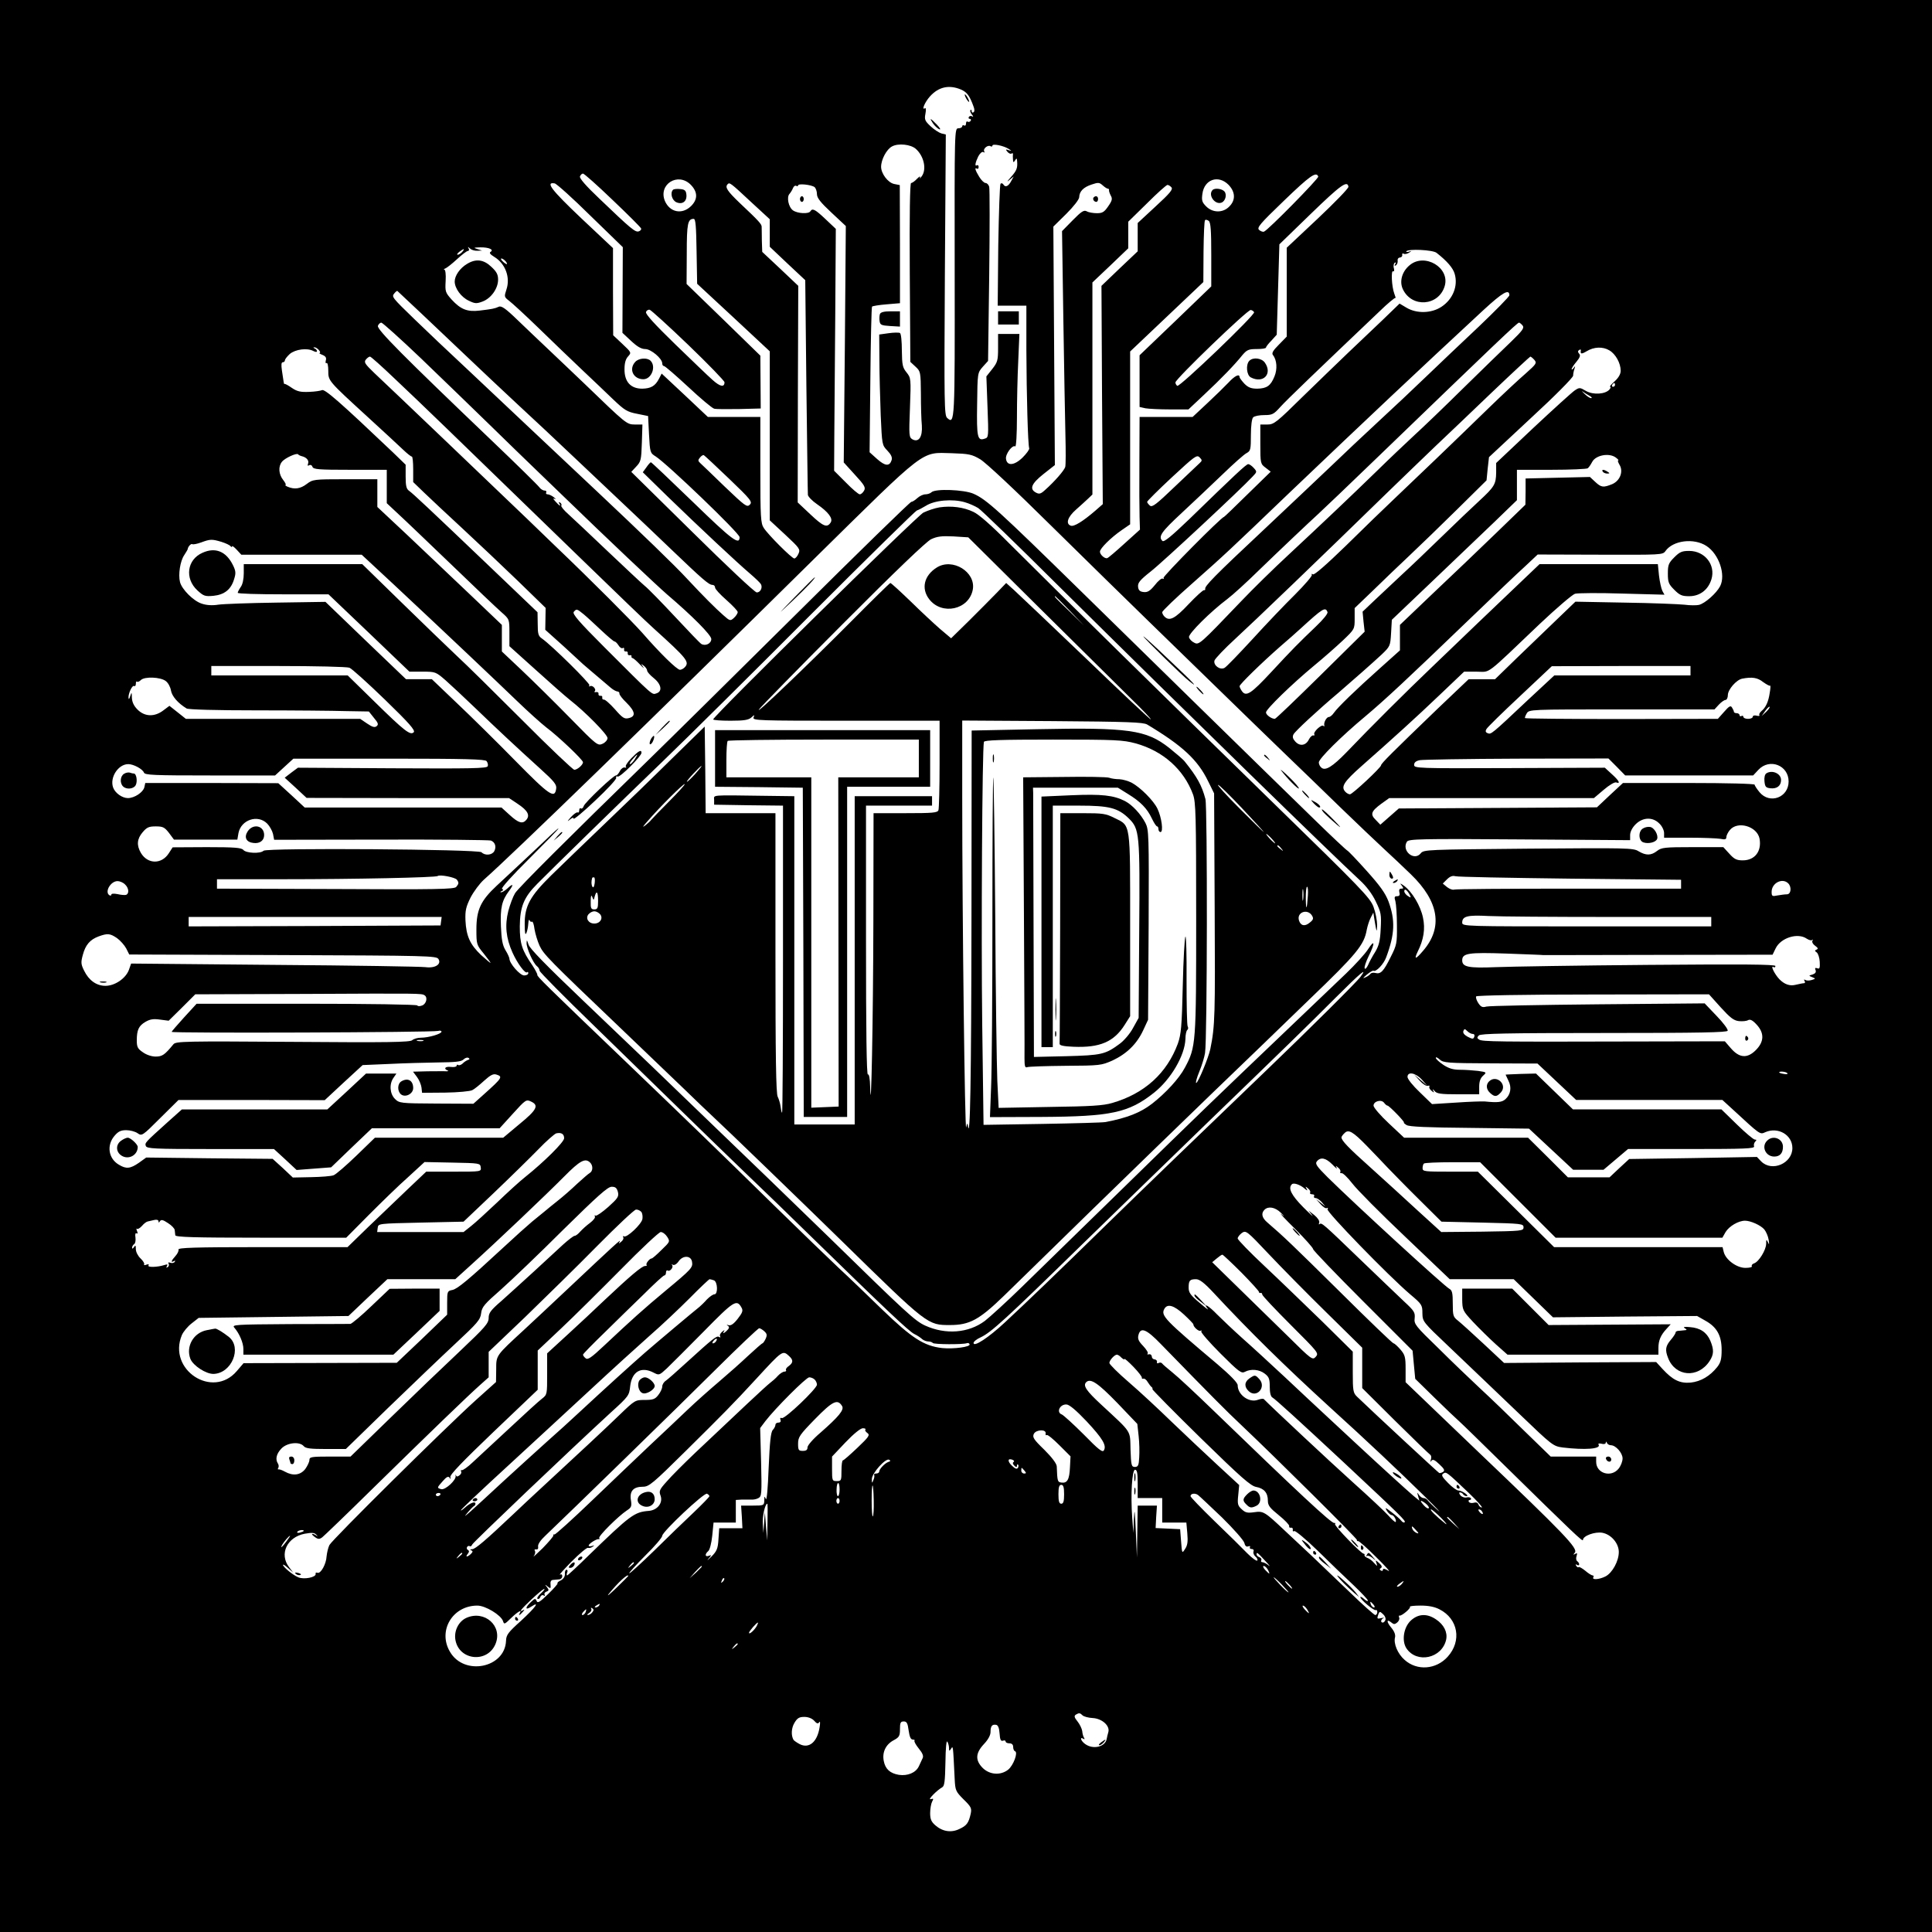 <?xml version="1.0" standalone="no"?>
<!DOCTYPE svg PUBLIC "-//W3C//DTD SVG 20010904//EN"
 "http://www.w3.org/TR/2001/REC-SVG-20010904/DTD/svg10.dtd">
<svg version="1.0" xmlns="http://www.w3.org/2000/svg"
 width="1024pt" height="1024pt" viewBox="0 0 1024 1024"
 preserveAspectRatio="xMidYMid meet">
<g transform="translate(0,1024) scale(0.1,-0.1)"
fill="#000000" stroke="none">
<path d="M0 5120 l0 -5120 5120 0 5120 0 0 5120 0 5120 -5120 0 -5120 0 0
-5120z m5092 4646 c33 -14 47 -33 67 -88 7 -17 7 -29 1 -33 -6 -4 -10 -1 -10
6 0 7 -3 9 -6 6 -4 -4 -1 -14 7 -24 8 -9 9 -14 2 -10 -6 4 -14 3 -18 -3 -3 -5
-1 -10 5 -10 6 0 8 -5 5 -10 -4 -6 -11 -8 -16 -5 -5 4 -9 -1 -9 -10 0 -9 -4
-13 -10 -10 -5 3 -10 1 -10 -4 0 -6 -9 -11 -20 -11 -21 0 -21 -2 -20 -761 1
-798 1 -811 -40 -774 -15 14 -16 70 -12 759 l5 743 -24 6 c-13 4 -39 21 -57
38 -30 28 -33 36 -27 66 4 22 3 33 -3 29 -19 -12 0 33 27 63 45 50 100 63 163
37z m-238 -315 c44 -39 59 -111 30 -147 -8 -10 -12 -12 -8 -4 4 8 -3 5 -15 -7
-12 -13 -26 -23 -32 -23 -6 0 -9 -166 -7 -474 l3 -474 28 -26 c26 -24 27 -28
28 -143 0 -65 2 -140 5 -168 4 -60 -16 -91 -49 -74 -19 11 -20 18 -14 168 6
155 5 158 -18 187 -21 26 -24 39 -25 116 0 48 -4 90 -10 93 -5 3 -32 3 -60 -1
l-50 -7 1 -136 c0 -75 4 -207 7 -293 7 -155 7 -157 35 -186 20 -21 27 -36 23
-50 -11 -35 -34 -33 -77 5 l-40 36 4 383 c2 211 6 386 9 389 3 3 38 9 77 12
l71 6 0 313 -1 313 -30 6 c-33 7 -69 55 -69 91 0 38 29 93 58 108 33 18 99 11
126 -13z m492 0 c18 -12 18 -12 0 -7 -16 6 -17 4 -6 -9 7 -8 16 -12 21 -9 5 3
9 2 8 -3 -1 -4 -1 -17 0 -28 1 -17 3 -18 11 -5 8 13 10 12 11 -5 3 -37 -3 -50
-34 -85 -19 -21 -22 -27 -8 -15 l24 20 -12 -22 c-15 -30 -32 -38 -42 -22 -4 7
-11 10 -16 5 -4 -4 -9 -151 -12 -327 l-3 -319 76 0 76 0 0 -237 c1 -239 8
-498 15 -519 2 -6 -14 -28 -35 -49 -44 -43 -83 -46 -88 -7 -4 25 34 76 49 66
5 -3 9 66 9 153 0 87 3 222 7 301 l6 142 -56 0 -57 0 0 -74 c0 -67 -3 -76 -31
-112 l-31 -39 6 -162 c6 -159 6 -162 -15 -168 -38 -13 -43 6 -40 182 2 167 2
167 30 199 l28 31 6 451 c3 248 3 461 0 472 -3 11 -12 20 -19 20 -8 0 -23 15
-34 33 -21 34 -26 52 -12 43 5 -3 9 1 9 9 0 8 -4 12 -9 9 -13 -8 -9 14 7 47 9
17 21 27 27 23 6 -4 8 -3 5 3 -9 14 19 37 33 28 5 -3 10 -2 10 3 0 12 59 0 86
-17z m-2098 -272 c81 -77 148 -144 150 -150 2 -5 -3 -12 -12 -15 -18 -7 -41
12 -209 173 -72 68 -107 109 -103 118 3 8 10 15 16 15 6 0 77 -63 158 -141z
m3739 125 c3 -10 -267 -285 -288 -292 -5 -2 -17 2 -25 9 -14 12 2 31 132 156
137 132 171 156 181 127z m-3326 -43 c38 -39 38 -78 1 -114 -48 -46 -112 -32
-138 28 -36 88 69 154 137 86z m2850 0 c37 -38 39 -82 4 -116 -33 -34 -87 -34
-122 1 -22 22 -25 32 -20 67 10 76 84 102 138 48z m-639 -21 c4 0 7 -3 6 -7
-1 -5 3 -17 9 -29 10 -17 8 -27 -13 -57 -21 -31 -31 -37 -60 -37 -19 0 -44 4
-54 10 -15 8 -28 0 -75 -48 l-56 -57 7 -470 c4 -258 9 -535 11 -615 2 -79 2
-153 -1 -165 -6 -19 -55 -76 -108 -123 -22 -20 -30 -22 -47 -13 -36 19 -25 47
39 98 l61 48 -4 632 -4 632 69 68 c38 38 68 76 68 88 1 31 23 53 66 67 35 12
41 11 58 -4 11 -10 23 -18 28 -18z m-2743 -143 l172 -167 -1 -227 -1 -227 46
-43 c32 -30 54 -43 75 -43 30 0 90 -50 90 -76 0 -8 4 -14 9 -14 6 0 63 -50
128 -110 65 -61 127 -113 138 -116 11 -3 71 -3 134 -2 l113 3 -1 140 -1 140
-195 190 -196 190 1 161 c0 160 5 184 37 184 10 0 13 -41 15 -172 l3 -172 193
-179 192 -179 0 -448 0 -448 82 -76 c76 -71 81 -77 70 -101 -6 -14 -16 -25
-22 -25 -13 0 -139 126 -162 162 -16 24 -18 58 -18 308 l0 280 -139 0 -139 0
-122 115 -123 115 -14 -27 c-20 -39 -43 -52 -89 -53 -61 0 -94 36 -94 102 0
34 6 55 19 69 18 20 18 21 -30 66 l-49 46 -1 231 0 231 -169 159 c-158 150
-191 193 -140 184 10 -2 95 -78 189 -171z m850 74 l101 -93 0 -73 0 -73 94
-89 94 -88 6 -560 c4 -308 7 -568 8 -578 1 -9 23 -32 48 -49 61 -42 86 -76 73
-97 -19 -30 -39 -22 -107 42 l-68 64 1 574 2 574 -95 90 -96 90 -2 60 c0 33
-1 66 -1 72 1 14 -13 30 -115 126 -68 65 -81 85 -65 101 10 10 14 8 122 -93z
m339 77 c6 -6 12 -22 12 -37 0 -20 19 -44 77 -98 l76 -71 -5 -626 -6 -627 59
-65 c51 -55 58 -68 49 -84 -6 -11 -16 -20 -23 -20 -7 0 -40 28 -74 63 l-62 62
1 180 c1 99 3 387 5 641 l3 461 -54 51 c-56 53 -70 60 -81 42 -9 -15 -68 -12
-92 5 -24 17 -35 71 -18 88 6 7 14 20 18 30 4 10 11 15 17 12 5 -3 10 -2 10 2
0 12 71 4 88 -9z m2829 2 c1 -8 -73 -84 -163 -169 l-164 -154 0 -235 0 -236
-42 -43 c-31 -31 -39 -45 -31 -55 21 -26 24 -75 8 -113 -20 -50 -41 -64 -91
-65 -32 0 -48 6 -68 26 -14 15 -26 31 -26 35 0 20 -26 7 -59 -29 -20 -21 -71
-71 -113 -110 l-77 -72 -140 0 -141 0 -1 -232 c-1 -128 0 -263 1 -299 l2 -66
-82 -74 c-45 -41 -86 -76 -91 -77 -13 -5 -39 18 -39 34 0 17 57 74 115 114
l45 31 0 458 0 458 194 184 194 184 1 161 c1 88 4 164 8 167 3 4 12 2 20 -4
10 -9 13 -51 13 -179 l0 -168 -190 -183 -190 -182 0 -137 0 -137 31 -7 c17 -3
76 -6 130 -6 l98 0 83 78 c93 87 164 161 203 210 24 28 33 32 76 32 27 0 49 3
49 8 0 4 13 21 29 37 l28 31 7 239 7 240 167 162 c157 152 194 179 199 143z
m-938 -3 c9 -11 -9 -32 -84 -101 l-95 -88 0 -75 0 -75 -96 -91 -96 -92 3 -578
4 -579 -40 -35 c-65 -56 -113 -86 -130 -79 -28 10 -16 46 27 84 23 20 52 47
65 59 l23 22 0 562 0 562 95 90 95 91 0 70 0 71 99 97 c54 54 103 98 109 98 5
0 15 -6 21 -13z m-3679 -336 l25 1 -25 8 c-22 7 -20 8 15 9 45 1 75 -12 55
-24 -8 -5 -2 -13 19 -26 60 -36 87 -110 65 -174 -12 -37 -12 -39 14 -59 15
-11 86 -76 157 -145 72 -70 175 -169 230 -221 55 -52 130 -123 166 -158 59
-56 73 -65 125 -75 l59 -12 5 -98 c5 -95 6 -98 35 -116 60 -38 445 -407 445
-428 0 -45 -40 -15 -247 186 -120 116 -220 211 -223 211 -3 0 -14 -12 -24 -27
l-19 -26 134 -131 c167 -162 368 -350 434 -406 28 -24 53 -48 58 -56 10 -18
-2 -44 -22 -44 -10 0 -163 144 -341 320 l-324 319 26 28 c25 26 27 36 30 126
l3 97 -40 0 c-44 1 -43 0 -270 219 -55 53 -139 132 -185 176 -47 44 -122 116
-167 159 -64 62 -86 77 -100 70 -22 -10 -35 -12 -100 -20 -66 -8 -101 6 -149
58 -34 38 -35 43 -32 99 2 35 -1 59 -7 60 -5 0 -3 3 5 6 8 3 36 25 62 49 26
24 52 44 58 44 6 0 8 6 4 13 -6 10 -4 10 7 0 7 -7 24 -13 39 -12z m-80 -6 c-7
-8 -18 -15 -24 -15 -6 0 -2 7 8 15 25 19 32 19 16 0z m5164 -5 c56 -44 87 -80
96 -111 19 -64 -9 -135 -70 -175 -53 -35 -131 -37 -185 -5 l-37 22 -91 -88
c-51 -49 -132 -126 -182 -173 -49 -47 -157 -151 -240 -232 -139 -137 -153
-148 -187 -148 l-38 0 0 -104 c0 -102 1 -105 28 -125 l27 -21 -123 -120 c-67
-66 -123 -120 -125 -120 -13 0 -325 -315 -320 -323 3 -5 2 -7 -4 -4 -6 4 -25
-12 -42 -34 -26 -32 -39 -39 -59 -37 -20 2 -28 9 -30 28 -2 21 9 35 67 81 63
49 479 437 540 503 24 25 24 26 6 46 -10 11 -23 20 -29 20 -11 0 -72 -58 -312
-291 -97 -93 -135 -124 -143 -116 -23 23 -7 47 102 148 61 57 159 149 217 205
58 56 115 107 128 113 20 11 22 19 22 94 0 51 5 88 12 95 7 7 33 12 59 12 42
0 50 4 85 43 33 37 198 195 526 507 43 42 81 73 84 71 3 -3 0 7 -6 23 -14 37
-18 126 -6 118 5 -3 7 5 4 16 -4 12 -1 25 4 29 7 4 8 1 3 -7 -5 -9 -4 -11 4
-6 6 4 10 15 9 24 -2 9 4 17 12 17 8 1 14 7 12 14 -1 7 2 10 8 6 5 -3 18 -1
27 5 17 11 17 11 0 6 -10 -3 -16 -2 -13 2 9 14 140 8 160 -8z m-4934 -45 c7
-8 9 -15 6 -15 -4 0 -14 7 -22 15 -9 8 -11 15 -6 15 5 0 15 -7 22 -15z m-443
-280 c70 -66 181 -172 248 -235 66 -63 181 -171 255 -240 74 -68 218 -203 320
-300 102 -96 225 -213 275 -260 49 -46 151 -143 226 -215 161 -154 196 -185
215 -185 8 0 14 -6 14 -14 0 -8 27 -37 60 -66 33 -29 60 -58 60 -64 0 -7 -9
-21 -20 -31 -19 -17 -21 -17 -57 15 -40 35 -106 101 -189 190 -65 71 -253 252
-474 460 -96 90 -249 234 -340 320 -91 86 -240 226 -331 312 -187 176 -184
172 -300 284 -123 119 -124 121 -109 139 7 9 14 14 16 13 2 -2 61 -57 131
-123z m5763 100 c0 -7 -73 -81 -162 -166 -90 -85 -215 -203 -278 -264 -63 -61
-178 -169 -255 -240 -77 -71 -185 -173 -240 -226 -55 -52 -219 -208 -365 -345
-268 -251 -317 -302 -312 -316 1 -4 -2 -7 -6 -6 -5 2 -42 -32 -82 -74 -73 -78
-102 -92 -128 -66 -7 7 -12 17 -12 23 0 7 73 77 163 156 165 146 192 171 514
480 408 389 670 636 1026 966 101 93 137 114 137 78z m-4351 -264 c105 -101
191 -190 191 -197 0 -28 -23 -24 -63 12 -23 20 -113 107 -200 191 -108 105
-157 159 -153 169 3 9 12 14 20 12 7 -2 100 -86 205 -187z m2998 174 c5 -15
-395 -398 -407 -390 -5 3 -10 11 -10 18 0 18 383 387 399 384 8 -1 16 -7 18
-12z m-4413 -247 c110 -106 275 -265 366 -354 91 -89 186 -181 211 -205 25
-24 104 -100 175 -169 235 -228 498 -476 549 -520 136 -116 235 -216 235 -237
0 -24 -31 -39 -53 -26 -7 4 -70 70 -140 145 -70 75 -142 149 -160 163 -18 15
-106 98 -197 184 -91 87 -184 174 -207 195 -24 21 -41 42 -38 46 3 5 0 12 -6
16 -8 4 -9 3 -5 -4 12 -19 1 -14 -20 10 -13 14 -14 19 -4 14 8 -4 6 0 -4 8
-11 9 -26 16 -34 16 -7 0 -10 5 -7 10 3 6 -1 10 -9 10 -8 0 -21 8 -28 18 -7
10 -121 122 -253 248 -468 447 -609 589 -602 607 3 9 12 17 18 17 6 0 102 -86
213 -192z m5836 177 c10 -13 1 -26 -61 -86 -41 -39 -155 -150 -254 -247 -99
-98 -216 -210 -260 -250 -44 -41 -132 -124 -195 -186 -142 -138 -281 -270
-470 -446 -80 -74 -192 -184 -250 -245 -222 -232 -225 -235 -251 -221 -13 6
-25 19 -27 29 -4 18 115 136 203 202 28 21 104 90 170 155 100 97 268 256 311
295 19 17 172 163 319 305 621 599 737 710 746 710 4 0 12 -7 19 -15z m-6380
-130 c7 -8 9 -15 4 -16 -5 0 2 -5 15 -10 17 -7 22 -15 18 -29 -3 -11 -1 -18 4
-14 5 3 9 -15 9 -41 0 -54 -2 -52 210 -246 80 -73 163 -150 185 -171 22 -21
43 -38 48 -38 4 0 7 -30 7 -68 l0 -67 58 -56 c31 -30 122 -115 202 -189 80
-74 212 -199 294 -278 l148 -144 -1 -58 -1 -58 98 -88 c53 -49 99 -91 102 -94
4 -4 48 -41 148 -126 12 -10 28 -19 35 -19 7 -1 11 -6 10 -11 -1 -6 16 -28 38
-49 46 -46 50 -72 12 -81 -23 -6 -33 0 -74 47 -27 30 -53 53 -59 51 -5 -1 -9
4 -8 10 2 7 -3 12 -10 10 -6 -1 -11 4 -10 10 2 7 -4 11 -12 10 -8 -2 -12 0 -8
4 11 10 -12 35 -25 27 -5 -3 -7 -1 -3 5 5 9 -198 210 -252 248 -19 13 -22 25
-22 77 l-1 62 -247 236 c-333 318 -411 391 -433 407 -15 10 -19 26 -19 76 l0
63 -67 65 c-280 266 -363 339 -377 330 -6 -3 -36 -8 -67 -9 -46 -2 -64 2 -92
21 -20 14 -37 23 -39 21 -2 -2 -4 4 -5 13 -1 9 -5 36 -9 60 -4 29 -3 42 5 42
6 0 11 5 11 10 0 6 12 21 26 34 30 25 92 33 124 16 12 -6 20 -7 20 -1 0 5 -6
12 -12 14 -8 4 -9 6 -2 6 6 1 17 -6 24 -14z m6840 -2 c33 -19 60 -68 60 -108
0 -17 -11 -37 -32 -56 -18 -16 -29 -29 -24 -29 5 0 3 -6 -3 -14 -22 -26 -87
-30 -125 -8 -32 19 -35 19 -59 3 -14 -9 -113 -99 -221 -200 l-196 -185 0 -50
c-1 -63 -9 -76 -90 -151 -36 -33 -123 -116 -195 -186 -71 -69 -168 -162 -215
-205 -47 -44 -113 -106 -147 -138 l-61 -58 5 -53 6 -53 -234 -231 c-129 -127
-237 -231 -242 -231 -18 0 -47 21 -47 34 0 17 138 151 255 248 50 41 118 101
153 134 62 59 62 60 62 115 l0 56 98 94 c53 52 140 135 192 184 52 49 166 159
252 244 l157 155 6 61 7 62 223 208 c124 114 223 214 223 224 0 9 3 25 7 36 5
16 5 17 -4 5 -6 -8 -11 -11 -11 -6 0 4 11 22 25 38 19 23 23 34 15 43 -8 9 -8
15 0 20 6 4 10 3 9 -2 -4 -20 3 -21 30 -5 39 24 86 26 121 5z m-6438 -150
c161 -152 236 -225 1003 -969 171 -166 337 -326 370 -355 178 -161 192 -178
163 -207 -7 -7 -18 -12 -24 -12 -16 0 -106 88 -199 195 -57 64 -265 273 -466
465 -20 19 -85 82 -145 140 -149 143 -735 703 -809 772 -51 49 -57 58 -46 72
7 9 17 16 22 16 5 0 64 -53 131 -117z m6040 100 c15 -17 11 -22 -45 -72 -34
-29 -123 -112 -197 -184 -188 -183 -378 -365 -495 -476 -55 -52 -173 -166
-262 -254 -103 -100 -167 -156 -174 -151 -7 4 -9 3 -6 -3 3 -5 -37 -52 -89
-104 -53 -52 -154 -158 -226 -237 -72 -78 -138 -147 -148 -152 -24 -13 -60 14
-53 39 3 10 53 63 111 116 98 90 443 421 812 781 80 77 192 186 250 241 58 55
193 183 300 286 107 102 198 186 201 187 3 0 13 -8 21 -17z m428 -133 c0 -5
-5 -10 -11 -10 -5 0 -7 5 -4 10 3 6 8 10 11 10 2 0 4 -4 4 -10z m-135 -58 c11
-6 15 -12 8 -12 -7 0 -22 10 -35 23 -13 12 -17 17 -8 11 8 -6 24 -16 35 -22z
m-6825 -320 c25 -6 39 -23 33 -39 -4 -11 -2 -14 5 -9 7 4 15 1 18 -8 5 -14 33
-16 200 -16 l194 0 0 -89 0 -88 63 -59 c34 -31 161 -153 282 -269 121 -117
239 -229 263 -250 42 -37 42 -37 42 -109 l0 -71 139 -125 c76 -69 158 -141
182 -160 82 -64 199 -183 199 -202 0 -10 -12 -24 -26 -30 -26 -12 -31 -8 -173
137 -81 83 -195 195 -254 251 l-107 101 0 70 0 71 -172 164 c-95 90 -244 231
-330 313 l-158 148 0 74 0 73 -171 0 c-166 0 -171 -1 -203 -25 -34 -26 -65
-30 -101 -15 -11 5 -16 9 -12 9 5 1 -1 13 -12 27 -24 30 -27 71 -7 96 15 20
79 49 86 40 3 -4 12 -8 20 -10z m3595 -16 c30 -18 180 -158 380 -356 182 -179
409 -402 505 -495 96 -94 265 -258 375 -365 110 -107 265 -258 345 -335 80
-77 217 -209 305 -295 88 -85 192 -184 230 -219 39 -36 103 -96 143 -135 149
-144 171 -282 65 -405 -40 -47 -50 -49 -29 -5 32 64 41 121 28 181 -13 62 -57
136 -100 168 -21 15 -24 15 -13 2 11 -15 11 -17 -2 -17 -10 0 -13 -6 -10 -20
4 -14 0 -20 -12 -20 -14 0 -16 -5 -9 -27 4 -16 8 -73 8 -128 1 -94 -1 -104
-33 -167 -38 -77 -53 -92 -81 -85 -11 3 -22 1 -26 -4 -3 -5 -15 -14 -27 -19
-16 -8 -14 -4 7 14 17 14 32 23 36 21 13 -8 54 35 67 71 46 123 49 197 12 297
-17 44 -45 83 -116 162 -51 57 -97 105 -102 107 -5 2 -81 73 -168 158 -208
202 -1022 999 -1238 1211 -443 434 -505 491 -575 522 -50 22 -203 28 -223 8
-6 -6 -21 -11 -32 -11 -12 0 -31 -9 -43 -20 -12 -11 -26 -20 -32 -20 -6 0
-280 -267 -608 -593 -328 -325 -682 -675 -787 -777 -421 -410 -686 -674 -705
-704 -11 -18 -27 -61 -36 -95 -19 -76 -12 -143 22 -219 26 -58 68 -115 78
-105 3 4 6 1 6 -5 0 -7 -10 -12 -22 -12 -22 0 -78 64 -78 89 0 5 -9 26 -21 45
-16 27 -21 57 -24 126 -4 99 5 137 43 188 27 36 22 42 -10 12 -12 -11 -27 -20
-32 -19 -6 0 -5 3 3 6 9 4 10 8 2 12 -6 4 54 71 144 160 85 85 155 156 155
160 0 3 -28 -22 -62 -55 -35 -33 -94 -89 -133 -125 -38 -36 -98 -91 -132 -123
-85 -79 -108 -128 -108 -232 0 -79 1 -82 38 -127 20 -25 37 -48 37 -50 0 -3
-22 16 -50 41 -59 56 -79 101 -83 184 -2 53 3 72 27 121 17 32 48 74 70 94
153 135 874 835 1753 1703 601 592 562 562 728 558 90 -3 106 -6 150 -32z
m-1331 -103 c117 -112 125 -123 110 -138 -15 -15 -25 -7 -133 96 -64 62 -122
118 -130 125 -12 11 -12 16 -1 29 7 9 16 14 20 13 4 -2 64 -58 134 -125z
m2496 84 c-8 -8 -68 -64 -133 -126 -98 -94 -120 -111 -132 -101 -8 7 -15 16
-15 20 0 4 59 63 131 130 121 112 132 121 147 106 14 -14 14 -18 2 -29z m2204
28 c11 -8 17 -15 13 -15 -4 0 -1 -10 6 -22 23 -36 4 -86 -38 -104 -47 -19 -58
-18 -90 12 l-28 26 -171 -4 -170 -4 0 -69 -1 -70 -155 -150 c-85 -82 -235
-226 -333 -318 l-177 -169 0 -67 0 -68 -105 -94 c-128 -114 -225 -208 -245
-237 -8 -12 -20 -22 -26 -22 -13 0 -29 -29 -25 -45 2 -5 -1 -7 -5 -2 -10 9
-55 -33 -48 -45 3 -5 1 -7 -5 -6 -6 2 -17 -8 -24 -22 -16 -32 -48 -37 -72 -10
-13 14 -16 25 -9 38 8 16 125 125 240 222 71 61 182 159 226 200 46 44 47 46
51 115 l4 70 209 199 c115 110 264 252 332 317 l122 118 0 81 0 80 183 0 c100
0 187 4 192 8 6 4 16 19 24 34 19 36 90 49 125 23z m-3450 -237 c22 -6 55 -21
71 -31 17 -11 206 -194 420 -407 701 -694 1442 -1417 1603 -1566 34 -31 65
-72 84 -112 28 -58 30 -69 26 -145 -3 -65 -10 -90 -29 -122 -14 -22 -31 -53
-38 -70 -8 -17 -16 -24 -18 -17 -3 6 7 35 21 64 35 70 33 93 -3 37 -15 -24
-68 -82 -117 -129 -49 -47 -188 -180 -309 -295 -388 -370 -473 -452 -870 -840
-214 -209 -456 -445 -538 -525 -81 -79 -170 -160 -197 -181 -87 -65 -208 -74
-316 -25 -55 25 -102 69 -509 467 -99 96 -245 238 -325 315 -79 76 -212 204
-295 284 -241 233 -392 378 -688 660 -195 186 -280 273 -286 294 -8 25 -9 27
-10 8 -1 -26 34 -106 55 -123 8 -6 14 -17 14 -24 0 -7 132 -140 293 -296 160
-156 373 -363 472 -460 99 -97 248 -241 330 -320 83 -79 238 -229 345 -334
390 -381 516 -500 545 -515 17 -8 36 -21 43 -28 7 -6 22 -12 32 -12 10 0 21
-4 24 -8 5 -8 161 -9 181 -1 6 2 12 0 14 -6 6 -14 -85 -26 -145 -20 -97 11
-160 52 -316 202 -78 76 -183 177 -233 223 -49 46 -200 192 -335 324 -313 307
-453 442 -780 756 -449 430 -484 465 -482 473 1 4 -11 27 -26 50 -56 81 -67
116 -67 207 1 103 21 154 93 226 79 80 420 413 667 651 127 122 477 469 779
772 302 302 557 552 565 555 9 3 30 14 48 25 47 30 141 38 207 19z m-3940
-210 c22 -7 44 -17 48 -23 4 -5 8 -6 8 -1 0 5 11 -3 25 -18 l24 -26 319 0 319
0 169 -157 c292 -273 545 -513 654 -618 58 -56 128 -119 155 -140 62 -46 195
-172 195 -185 0 -14 -30 -40 -46 -40 -7 0 -132 118 -276 263 -145 145 -301
299 -348 342 -47 44 -178 171 -292 282 l-208 203 -314 0 -314 0 0 -49 c0 -29
-6 -59 -16 -72 -9 -13 -16 -27 -16 -31 0 -5 108 -8 241 -8 l240 0 215 -205
214 -205 70 0 c68 0 70 -1 122 -46 29 -26 98 -90 153 -143 114 -110 221 -210
348 -325 73 -66 88 -84 85 -105 -7 -57 -35 -38 -216 146 -97 99 -237 237 -310
306 l-133 127 -68 0 -69 0 -214 205 -213 205 -260 -4 c-143 -2 -282 -7 -309
-11 -31 -5 -63 -3 -88 6 -43 14 -104 75 -114 114 -10 40 1 111 22 142 10 16
19 30 19 33 1 12 17 30 24 26 4 -3 25 1 47 9 49 18 57 18 108 3z m7871 -22
c66 -43 103 -153 72 -213 -20 -38 -80 -91 -112 -99 -13 -3 -48 -3 -77 1 -29 3
-171 9 -315 11 l-263 5 -102 -98 c-56 -54 -152 -146 -213 -205 l-111 -108 -70
0 -70 0 -165 -157 c-242 -233 -299 -290 -299 -299 0 -12 -152 -154 -165 -154
-6 0 -16 5 -23 12 -27 27 -11 53 85 138 170 150 285 254 416 379 l127 121 67
0 c76 0 38 -29 336 255 87 82 171 154 185 158 15 4 128 5 250 1 l224 -6 -11
20 c-6 12 -14 48 -18 82 l-6 60 -313 0 -314 0 -107 -102 c-60 -57 -157 -150
-218 -208 -60 -58 -173 -166 -250 -240 -133 -127 -318 -311 -449 -448 -73 -75
-111 -99 -132 -81 -8 6 -14 19 -14 28 0 20 119 138 245 243 106 89 225 200
545 508 129 124 265 254 303 288 l67 63 331 -1 c323 -1 332 -1 346 19 40 57
151 71 218 27z m-5951 -362 c17 -14 59 -53 93 -85 34 -32 66 -59 70 -59 5 0
14 -9 21 -20 7 -12 17 -18 23 -15 5 4 8 1 7 -7 -2 -7 3 -12 9 -11 7 2 12 -3
10 -10 -1 -6 4 -11 10 -10 7 2 12 -1 10 -6 -1 -5 2 -9 6 -9 5 -1 22 -16 39
-34 17 -18 25 -24 17 -13 -13 18 -13 19 4 6 9 -7 17 -19 17 -25 0 -7 16 -25
35 -40 41 -33 47 -71 14 -81 -24 -8 -13 -18 -275 244 -137 137 -171 177 -163
188 15 17 16 17 53 -13z m3942 12 c3 -8 -22 -39 -62 -77 -91 -87 -123 -119
-237 -242 -105 -113 -132 -131 -154 -101 -7 10 -13 22 -13 27 0 10 118 125
215 210 39 33 88 77 110 97 116 106 130 115 141 86z m-5184 -295 c13 -5 97
-81 188 -169 130 -126 162 -163 153 -173 -18 -18 -48 5 -209 163 l-141 138
-361 0 -362 0 0 25 0 25 354 0 c195 0 365 -4 378 -9z m7108 -16 l0 -25 -361 0
-361 0 -142 -132 c-194 -183 -193 -181 -211 -174 -11 4 -13 11 -7 21 4 9 84
87 178 175 l169 159 368 1 367 0 0 -25z m-8081 -55 c12 -9 24 -31 27 -49 5
-31 37 -68 83 -96 10 -6 159 -10 371 -10 195 0 409 -2 475 -4 l120 -2 27 -34
c23 -27 25 -35 14 -44 -10 -8 -22 -5 -50 14 l-37 25 -462 0 -462 0 -44 35 -43
34 -32 -24 c-47 -36 -99 -34 -137 4 -20 20 -29 40 -30 63 -1 31 -1 31 -9 8 -5
-16 -8 -19 -9 -8 -1 24 20 68 30 62 5 -3 9 3 9 12 0 10 3 15 6 11 4 -3 13 1
21 9 20 19 104 16 132 -6z m8466 -5 c18 -13 35 -22 37 -19 3 2 2 -15 -2 -38
-7 -48 -21 -78 -44 -97 -9 -8 -14 -17 -11 -21 3 -5 -4 -6 -15 -3 -11 3 -20 0
-20 -6 0 -6 -11 -11 -25 -11 -14 0 -25 5 -25 11 0 5 -4 7 -10 4 -5 -3 -10 -1
-10 4 0 6 -7 11 -15 11 -8 0 -15 3 -15 8 0 4 -5 14 -10 22 -7 12 -15 8 -42
-23 l-33 -37 -509 -1 c-280 0 -511 2 -513 5 -2 2 2 13 9 25 13 21 16 21 504
21 l491 0 23 25 c13 14 29 25 35 25 7 0 13 12 13 26 0 29 45 81 76 87 52 10
81 6 111 -18z m16 -158 l-24 -22 19 27 c10 14 21 24 23 22 3 -3 -6 -15 -18
-27z m-6782 -261 c6 -8 9 -20 6 -27 -4 -12 -88 -13 -506 -11 l-500 3 -35 -26
-35 -27 58 -53 58 -54 536 -1 537 0 48 -32 c51 -34 64 -59 44 -83 -20 -24 -42
-17 -88 25 l-44 40 -521 0 -522 0 -70 65 -70 64 -352 1 -353 0 -5 -23 c-7 -27
-53 -57 -87 -57 -30 0 -67 26 -78 55 -20 53 26 125 80 125 28 0 76 -26 83 -45
6 -13 50 -15 351 -15 l344 0 49 45 48 44 507 0 c408 0 509 -3 517 -13z m5991
-31 l44 -45 339 0 339 0 28 30 c59 63 160 24 160 -62 0 -85 -100 -122 -154
-57 -14 17 -26 35 -26 40 0 5 -142 9 -349 9 l-349 0 -69 -64 -69 -65 -525 -3
-525 -3 -49 -43 -49 -43 -24 25 c-31 30 -25 46 29 86 l42 30 543 0 542 0 52
44 c29 25 58 42 66 39 25 -9 15 10 -23 44 l-37 34 -505 -2 c-489 -2 -506 -1
-506 17 0 13 10 21 30 25 17 3 248 7 515 8 l485 1 45 -45z m-7154 -300 c13
-13 27 -38 31 -55 l6 -31 566 1 c311 1 574 -2 583 -5 22 -9 30 -32 18 -56 -12
-22 -50 -25 -68 -6 -17 16 -1139 24 -1155 8 -17 -17 -93 -13 -107 4 -10 12
-44 15 -194 15 l-181 -1 -20 -31 c-38 -60 -112 -59 -148 1 -24 41 -21 75 9
110 22 26 33 31 69 31 38 0 47 -4 71 -35 l26 -35 168 0 168 0 6 35 c14 70 102
100 152 50z m7379 0 c14 -13 25 -36 25 -50 l0 -25 134 0 c73 0 148 -3 165 -6
24 -5 31 -3 31 9 0 8 8 25 18 37 41 51 145 21 158 -45 12 -67 -25 -115 -89
-115 -32 0 -45 6 -71 35 l-32 35 -163 0 c-148 0 -165 -2 -188 -20 -32 -25 -59
-25 -98 -2 -28 18 -60 18 -585 14 -540 -5 -554 -5 -570 -25 -35 -43 -103 14
-73 62 9 14 68 16 597 12 l586 -4 0 27 c0 17 11 39 29 57 38 38 91 40 126 4z
m-6373 -298 c11 -16 10 -21 -4 -38 -11 -12 -104 -14 -640 -11 l-628 2 0 25 0
25 358 0 c370 0 803 9 812 17 10 9 94 -7 102 -20z m5901 6 l587 -6 0 -24 0
-23 -594 0 c-327 0 -601 -2 -609 -5 -7 -3 -24 3 -37 13 l-23 19 22 22 c16 16
30 21 44 17 12 -4 286 -9 610 -13z m-7661 -30 c21 -19 24 -49 6 -56 -7 -2 -28
0 -45 4 -20 4 -33 3 -33 -3 0 -5 -4 -6 -10 -3 -27 17 6 75 43 75 11 0 29 -7
39 -17z m8816 5 c19 -19 15 -58 -7 -58 -10 0 -33 -3 -50 -6 -28 -6 -31 -4 -31
19 0 47 57 76 88 45z m-2007 -59 c9 -18 8 -19 -9 -8 -10 6 -19 18 -19 25 0 17
14 8 28 -17z m1061 -119 l538 0 0 -25 0 -25 -660 0 c-648 0 -660 0 -660 20 0
34 28 41 139 35 57 -3 346 -5 643 -5z m-6194 -22 l-3 -23 -667 -3 -668 -2 0
25 0 25 671 0 670 0 -3 -22z m-1718 -90 c18 -13 40 -38 49 -55 l16 -32 814 -3
c773 -3 814 -4 825 -21 17 -28 -18 -50 -69 -43 -22 3 -382 9 -800 12 l-760 7
-12 -34 c-17 -45 -74 -84 -124 -84 -48 0 -88 29 -113 80 -17 34 -18 44 -7 84
14 53 38 81 84 98 47 17 60 16 97 -9z m8956 -3 c12 -8 25 -11 29 -7 5 4 5 2 1
-5 -3 -6 3 -18 15 -26 15 -11 17 -16 7 -20 -11 -5 -10 -7 1 -15 7 -5 15 -28
16 -50 2 -33 -1 -39 -13 -34 -11 4 -14 1 -9 -10 4 -11 -2 -18 -16 -23 -21 -6
-22 -6 -2 -14 19 -8 19 -8 -2 -15 -13 -4 -28 -4 -34 0 -8 4 -9 3 -5 -4 4 -7 4
-12 -1 -13 -7 0 -22 -3 -48 -9 -29 -7 -57 3 -83 29 -27 28 -51 78 -31 65 5 -3
9 0 9 6 0 9 -173 10 -672 6 -370 -3 -735 -9 -810 -12 -145 -6 -178 1 -178 36
0 38 33 43 234 36 104 -4 192 -7 195 -8 3 0 278 0 611 1 l605 1 16 33 c27 57
118 85 165 52z m-2365 -202 c-20 -28 -276 -282 -496 -493 -315 -302 -679 -653
-860 -830 -243 -238 -423 -411 -530 -510 -85 -79 -165 -132 -165 -108 0 7 17
21 38 30 55 26 130 94 532 487 201 196 503 489 670 651 416 402 523 506 680
663 132 132 171 164 131 110z m-4961 -98 c18 -11 10 -45 -12 -54 -13 -5 -24
-5 -26 0 -2 5 -261 9 -587 9 l-583 0 -66 -72 c-36 -40 -66 -74 -66 -77 0 -8
1389 -3 1412 5 10 3 18 1 18 -4 0 -12 -69 -32 -109 -32 -18 0 -38 -6 -46 -13
-10 -11 -127 -13 -632 -9 -578 4 -621 3 -634 -13 -46 -56 -59 -65 -94 -65 -21
0 -49 9 -68 23 -27 18 -32 28 -32 62 0 56 10 78 46 99 24 14 42 17 77 12 l46
-6 71 70 70 70 585 2 c608 3 614 3 630 -7z m6870 -64 c50 -55 69 -70 96 -73
19 -2 41 0 49 5 11 6 24 0 45 -23 42 -45 41 -91 -4 -136 -45 -45 -87 -42 -132
10 l-32 37 -488 -1 c-720 -2 -798 -1 -814 10 -12 7 -12 12 -2 22 10 10 145 13
664 13 512 0 652 3 655 12 3 7 -24 43 -59 79 l-63 66 -565 -5 c-311 -3 -577
-8 -592 -12 -21 -6 -29 -2 -43 19 -9 14 -14 29 -11 35 4 5 246 10 620 10 l614
1 62 -69z m-1315 -141 c9 0 12 -6 9 -15 -5 -13 -9 -13 -35 0 -18 10 -26 20
-23 30 5 13 8 13 21 0 8 -8 21 -15 28 -15z m-5562 -37 c-7 -2 -21 -2 -30 0
-10 3 -4 5 12 5 17 0 24 -2 18 -5z m237 -101 c-8 -3 -21 -11 -28 -19 -8 -7
-18 -11 -23 -8 -5 4 -9 2 -9 -4 0 -5 -13 -8 -30 -6 -30 4 -41 -9 -17 -19 6 -2
3 -4 -8 -4 -11 1 -55 0 -98 0 l-78 -2 21 -28 c12 -16 22 -41 24 -56 l3 -28
123 1 c68 1 132 7 143 13 11 5 39 28 63 50 32 29 48 38 64 33 36 -11 33 -17
-63 -103 l-58 -52 -196 1 c-191 1 -197 2 -220 25 -27 27 -31 79 -7 112 l15 22
-80 0 -81 0 -102 -95 -103 -95 -386 0 -385 0 -75 -67 c-122 -110 -122 -110
-116 -127 6 -14 44 -16 343 -16 l336 0 60 -55 60 -56 91 7 92 7 108 104 108
103 339 0 338 0 70 77 c67 74 71 77 96 65 44 -20 32 -44 -61 -120 l-86 -72
-340 0 -340 0 -98 -95 c-54 -52 -108 -99 -121 -104 -13 -5 -66 -9 -119 -10
l-97 -2 -53 50 -54 49 -335 3 -335 4 -39 -28 c-45 -31 -67 -34 -106 -10 -55
32 -66 102 -24 152 20 24 34 31 63 31 20 0 47 -7 60 -16 23 -16 25 -15 120 80
l97 96 387 0 388 -1 100 93 101 93 141 6 c78 4 195 7 260 8 91 1 122 4 134 16
8 8 20 12 26 8 7 -4 7 -8 -3 -11z m5420 -18 l249 -1 103 -97 102 -96 388 0
387 0 58 -53 c143 -132 141 -131 169 -118 68 30 144 -14 144 -84 0 -81 -108
-128 -165 -71 l-23 24 -339 -6 -338 -5 -52 -48 -52 -49 -110 0 -111 0 -105
105 -106 105 -329 0 -328 0 -81 76 c-45 42 -81 84 -81 94 0 23 41 35 56 15 6
-8 14 -15 18 -15 9 0 96 -90 87 -90 -3 0 3 -6 14 -13 14 -9 110 -13 335 -15
l314 -4 117 -109 117 -109 80 0 81 0 65 55 65 55 336 0 c282 0 336 2 332 14
-3 7 0 19 6 25 8 8 8 11 -2 11 -7 0 -50 36 -95 80 l-82 80 -394 0 -393 0 -98
95 -98 95 -81 -2 c-44 -2 -80 -3 -80 -4 0 0 7 -15 15 -32 18 -35 12 -73 -16
-98 -18 -16 -40 -19 -109 -12 -14 1 -82 -1 -153 -6 l-127 -8 -65 63 c-36 34
-65 70 -65 81 0 30 43 22 76 -14 l29 -33 -35 30 -35 30 30 -33 c16 -18 35 -30
43 -27 7 2 11 1 8 -4 -3 -5 2 -15 11 -22 14 -12 16 -12 9 1 -4 9 -1 8 7 -2 12
-15 32 -18 126 -18 l111 0 0 40 c0 27 6 45 20 58 21 19 20 19 -26 26 -26 3
-69 6 -96 6 -36 0 -59 7 -88 26 -22 15 -40 31 -40 37 0 6 9 2 21 -9 19 -17 41
-19 269 -20z m1574 -53 c3 -4 -6 -6 -19 -3 -14 2 -25 6 -25 8 0 8 39 4 44 -5z
m-2229 -385 c33 -34 83 -86 111 -116 29 -30 104 -107 168 -170 l116 -115 218
-5 c209 -5 217 -6 217 -25 0 -19 -8 -20 -218 -23 l-218 -2 -123 112 c-67 62
-180 165 -250 228 -121 108 -156 145 -156 162 0 3 7 14 16 22 21 22 44 9 119
-68z m-4255 41 c0 -20 -106 -125 -206 -205 -27 -21 -94 -82 -149 -135 -55 -52
-117 -109 -139 -126 l-39 -31 -229 0 -229 0 3 23 c3 22 4 22 229 27 l226 5
159 151 c88 84 194 188 237 232 43 45 86 82 95 85 27 6 42 -3 42 -26z m4072
-139 c17 -18 27 -26 23 -18 -8 13 -6 13 8 1 9 -7 14 -17 11 -22 -3 -5 0 -8 7
-7 6 2 32 -23 56 -54 24 -32 150 -159 281 -283 l236 -225 170 0 169 0 104
-101 104 -101 382 4 382 3 44 -25 c61 -34 86 -79 86 -155 0 -48 -5 -67 -23
-90 -39 -49 -87 -77 -141 -83 -57 -5 -95 13 -150 73 l-33 36 -403 -2 -403 -3
-108 101 c-60 56 -121 111 -136 123 -26 20 -28 27 -28 90 0 56 -3 71 -18 79
-28 15 -497 445 -646 592 -58 58 -67 71 -56 84 20 24 47 18 82 -17z m-3934 10
c16 -16 15 -45 -2 -55 -8 -4 -38 -31 -68 -58 -29 -28 -75 -68 -103 -90 -27
-22 -59 -47 -70 -57 -11 -9 -40 -33 -65 -53 -25 -21 -92 -81 -150 -135 -189
-175 -245 -221 -272 -227 -27 -5 -28 -8 -28 -68 l0 -63 -133 -128 -134 -127
-406 -1 -406 -1 -36 -42 c-128 -150 -368 7 -291 191 8 18 31 46 52 62 l37 29
397 5 397 5 103 98 103 97 180 0 180 0 86 78 c134 121 397 371 491 466 84 85
112 100 138 74z m-580 -25 c3 -23 3 -23 -143 -23 l-146 0 -97 -92 c-53 -51
-147 -141 -209 -200 l-111 -108 -451 0 c-363 0 -449 -3 -445 -13 2 -7 -5 -22
-16 -34 -22 -24 -27 -38 -8 -27 7 4 8 3 4 -4 -4 -6 -14 -8 -23 -5 -10 4 -14 2
-9 -5 3 -6 1 -14 -5 -18 -8 -5 -9 -3 -4 6 5 9 2 10 -14 5 -38 -12 -91 -13 -84
-2 4 6 0 8 -11 4 -9 -4 -15 -3 -12 2 3 4 -6 19 -19 31 -14 13 -25 35 -25 49 0
21 -2 23 -10 11 -6 -9 -10 -10 -10 -3 0 6 5 15 11 19 6 3 9 19 7 35 -3 17 0
26 6 22 6 -4 7 1 2 13 -4 10 -4 15 0 11 4 -3 15 3 26 15 10 12 24 23 31 24 7
2 22 5 35 8 13 3 22 0 22 -7 0 -9 3 -8 8 1 7 9 16 7 43 -11 19 -12 35 -29 35
-37 1 -8 2 -21 3 -27 1 -10 99 -13 454 -13 l452 0 120 121 c66 66 159 157 208
200 l87 80 148 -3 c144 -3 147 -3 150 -25z m5497 -173 l200 -200 442 0 442 0
17 30 c19 31 68 60 103 60 30 0 83 -24 102 -46 9 -11 20 -35 23 -54 4 -26 3
-30 -3 -15 -9 18 -10 17 -10 -8 -1 -33 -39 -95 -64 -103 -9 -3 -15 -10 -12
-15 4 -5 -12 -9 -34 -9 -46 0 -105 43 -115 85 l-6 25 -446 0 -447 0 -202 200
-202 200 -146 0 c-136 0 -147 1 -147 18 0 10 3 22 7 25 3 4 72 7 152 7 l146 0
200 -200z m-1131 61 c15 -13 18 -13 11 -1 -8 13 -6 13 8 1 9 -7 14 -17 11 -22
-3 -5 2 -9 11 -9 9 0 13 -4 10 -10 -3 -5 0 -10 8 -10 8 0 22 -10 33 -22 l19
-23 -25 20 -25 20 24 -27 c13 -15 28 -25 34 -21 6 3 7 1 3 -6 -8 -12 322 -352
438 -451 62 -52 65 -57 65 -100 1 -45 2 -46 138 -175 186 -177 177 -169 377
-360 174 -167 178 -170 229 -177 117 -14 204 -8 190 15 -4 6 2 8 15 5 13 -4
22 -1 23 5 0 8 2 8 6 0 2 -7 12 -13 21 -13 26 0 62 -41 62 -70 0 -15 -9 -39
-21 -54 -39 -49 -119 -26 -119 36 l0 28 -121 0 -120 0 -142 138 c-78 77 -182
177 -232 223 -49 46 -149 141 -220 212 -123 119 -131 129 -127 160 3 30 -2 39
-55 88 -32 30 -137 131 -234 224 -198 191 -204 196 -215 187 -4 -4 -5 0 -2 8
3 9 -8 25 -26 40 l-31 24 19 -24 c11 -14 -10 5 -47 42 -63 64 -81 100 -60 121
9 10 44 -2 67 -22z m-3639 -18 c6 -25 0 -34 -51 -80 -32 -28 -62 -49 -67 -46
-6 3 -7 1 -4 -4 4 -6 -8 -21 -25 -34 -18 -13 -41 -34 -52 -46 -11 -13 -24 -23
-30 -23 -6 0 -33 -21 -61 -46 -27 -25 -97 -90 -155 -143 -58 -53 -135 -123
-172 -156 -57 -49 -68 -64 -68 -90 0 -29 -18 -49 -152 -176 -84 -79 -249 -237
-366 -351 l-214 -208 -109 0 c-98 0 -109 -2 -109 -18 0 -10 -10 -31 -22 -48
-26 -33 -65 -38 -108 -14 -14 8 -29 13 -33 12 -5 -1 -6 2 -2 8 3 5 3 16 -2 23
-15 23 -8 52 19 80 30 31 96 38 118 12 10 -12 36 -15 118 -15 l105 0 224 218
c123 119 283 272 356 340 117 109 133 127 137 161 4 34 17 49 105 126 55 49
204 191 330 317 182 179 236 228 257 228 20 0 27 -6 33 -27z m3513 -110 c23
-23 23 -24 3 -8 -14 11 18 -24 72 -77 53 -53 97 -102 97 -109 0 -6 119 -130
264 -275 l263 -263 7 -75 7 -74 102 -100 c56 -55 116 -112 132 -126 17 -15
120 -116 230 -224 380 -373 425 -416 425 -404 0 22 64 45 103 38 47 -9 87 -56
87 -102 0 -48 -34 -110 -70 -129 -33 -17 -74 -20 -65 -5 3 5 2 10 -4 10 -5 0
-23 11 -39 25 -16 13 -32 22 -35 19 -3 -3 -8 0 -13 7 -4 8 -3 10 4 5 7 -4 12
-3 12 3 0 5 -5 13 -10 16 -6 4 -8 16 -4 27 5 16 3 19 -7 12 -11 -6 -12 -5 -2
7 18 22 -56 99 -511 533 l-386 370 0 70 c0 63 -3 75 -28 104 -15 17 -31 32
-36 32 -5 0 -133 123 -285 274 -252 249 -298 293 -383 366 -30 25 -35 49 -16
68 20 20 56 14 86 -15z m-3389 4 c6 -8 8 -24 6 -38 -5 -28 -83 -101 -98 -92
-6 3 -7 1 -4 -4 4 -6 -1 -17 -10 -24 -14 -12 -16 -12 -8 1 9 16 -30 -20 -270
-246 -88 -83 -194 -182 -235 -220 -153 -141 -150 -136 -150 -212 l-1 -67 -107
-96 c-166 -150 -761 -739 -776 -768 -7 -14 -13 -41 -15 -60 -2 -41 -31 -93
-48 -87 -7 3 -12 0 -10 -6 3 -18 -62 -31 -92 -18 -29 12 -81 55 -81 66 0 4 12
-3 27 -17 l27 -24 -22 29 c-53 69 -11 159 83 177 40 7 52 6 62 -6 7 -8 8 -11
1 -5 -7 6 -17 10 -22 10 -6 0 0 -7 12 -16 18 -13 25 -13 40 -2 9 7 130 123
267 258 305 299 504 491 568 548 l47 42 0 68 0 67 193 184 c105 102 278 271
382 377 105 106 197 193 206 193 9 1 21 -5 28 -12z m3634 -536 l187 -184 0
-107 0 -107 175 -174 c96 -95 180 -176 185 -179 6 -4 8 -15 4 -26 -4 -13 -3
-15 3 -6 7 9 17 5 42 -19 26 -24 30 -33 20 -40 -8 -5 -17 -8 -21 -6 -5 2 -349
321 -435 404 -21 20 -23 31 -23 130 l0 109 -162 160 c-90 87 -227 220 -305
293 -79 74 -143 140 -143 147 0 7 10 20 22 29 22 15 26 12 143 -112 66 -70
204 -210 308 -312z m-3497 404 c16 -25 16 -26 -30 -70 -25 -25 -48 -45 -52
-45 -11 0 -33 -28 -27 -34 4 -3 0 -6 -8 -6 -17 0 -80 -54 -214 -180 -49 -47
-138 -130 -197 -184 l-108 -99 0 -110 c0 -107 0 -109 -27 -130 -16 -12 -93
-82 -173 -157 -80 -74 -167 -155 -194 -180 -26 -25 -53 -44 -58 -42 -5 1 -7
-2 -4 -7 3 -5 0 -14 -8 -20 -10 -8 -16 -9 -19 -1 -3 6 -4 5 -2 -2 5 -21 -54
-76 -76 -71 -24 7 -24 7 8 43 20 23 29 27 36 18 6 -10 7 -9 4 3 -4 12 65 83
229 240 l234 223 0 104 0 104 123 116 c67 63 210 205 317 313 107 109 203 199
212 199 10 0 25 -11 34 -25z m3044 -190 c52 -53 94 -99 93 -103 0 -4 3 -6 8
-5 5 2 9 -2 9 -8 0 -6 68 -78 151 -161 146 -146 150 -150 133 -169 -17 -19
-21 -17 -148 109 -72 70 -192 188 -266 260 l-135 132 24 20 c13 11 26 20 30
20 3 0 49 -43 101 -95z m-2912 57 c5 -30 -3 -39 -138 -151 -118 -98 -182 -156
-328 -293 -68 -64 -87 -77 -98 -67 -8 6 -14 15 -14 19 0 4 51 56 113 116 61
60 156 153 211 206 54 54 102 98 107 98 5 0 9 7 9 16 0 8 4 13 9 10 12 -8 33
19 23 29 -4 5 -2 5 5 1 7 -3 20 4 30 19 23 33 66 31 71 -3z m116 -98 c20 -8
22 -74 3 -74 -8 0 -25 -12 -40 -27 -14 -16 -32 -33 -39 -39 -33 -26 -221 -184
-288 -242 -70 -61 -207 -185 -360 -327 -36 -34 -108 -99 -160 -145 -52 -47
-156 -141 -230 -209 -74 -69 -153 -141 -175 -161 -36 -31 -37 -32 -15 -5 14
16 28 31 33 33 4 2 7 7 7 12 0 15 -29 4 -56 -21 -15 -13 -24 -19 -20 -12 4 7
113 110 244 230 130 120 329 303 442 408 113 105 255 234 315 287 61 53 155
142 210 197 55 56 103 101 106 101 4 0 14 -3 23 -6z m2651 -69 c190 -204 370
-381 615 -605 188 -170 376 -348 499 -469 64 -63 96 -97 71 -75 -24 21 -48 45
-53 52 -4 6 -14 12 -22 12 -8 0 -19 8 -25 18 -9 14 -10 13 -4 -7 l7 -25 -34
28 c-35 30 -178 160 -308 281 -42 39 -112 104 -156 145 -45 41 -141 132 -215
201 -74 69 -175 162 -225 206 -49 44 -110 102 -135 127 -42 44 -77 65 -49 29
8 -10 -12 5 -43 32 -48 40 -58 54 -58 80 0 38 6 45 39 45 19 0 44 -19 96 -75z
m-2504 -77 c8 -15 4 -26 -21 -58 -21 -27 -36 -37 -48 -34 -12 4 -13 3 -4 -3
10 -7 7 -14 -9 -29 -14 -12 -19 -13 -14 -4 8 13 6 13 -8 1 -9 -7 -14 -18 -10
-24 3 -6 1 -7 -6 -3 -12 8 -30 -6 -175 -138 -49 -45 -97 -87 -107 -94 -11 -7
-19 -21 -19 -31 0 -10 -9 -30 -21 -45 -17 -22 -28 -26 -72 -26 -50 0 -52 -1
-131 -77 -71 -69 -215 -203 -426 -398 -36 -33 -99 -92 -140 -131 -146 -138
-200 -184 -217 -185 -11 0 -13 -3 -6 -6 10 -3 10 -8 -1 -19 -19 -18 -32 -18
-17 0 8 10 9 16 1 21 -6 3 -8 11 -4 16 3 5 9 7 14 4 4 -3 10 1 13 9 5 12 514
497 735 700 94 85 97 90 102 138 9 79 58 107 124 73 29 -15 30 -15 70 22 22
21 110 109 196 196 161 164 175 173 201 125z m2344 -35 c28 -26 50 -49 50 -52
-1 -13 29 -40 38 -34 6 3 7 2 4 -4 -3 -5 43 -58 102 -117 97 -97 111 -107 129
-97 32 17 77 13 106 -10 22 -17 26 -28 26 -69 0 -32 5 -52 14 -57 16 -9 142
-124 376 -342 310 -290 332 -312 325 -319 -4 -4 -12 0 -18 8 -7 9 -30 29 -51
45 -34 26 -37 27 -25 7 8 -12 19 -22 25 -22 12 0 28 -29 21 -37 -2 -2 -20 13
-38 34 -19 21 -104 101 -189 177 -119 107 -428 396 -471 440 -3 4 -17 2 -31
-3 -47 -18 -108 26 -108 77 0 13 -38 52 -107 111 -280 236 -301 258 -282 293
16 30 51 20 104 -29z m-2224 -89 c14 -13 16 -20 7 -40 -6 -13 -14 -24 -17 -24
-3 0 -37 -30 -76 -66 -38 -36 -108 -98 -154 -137 -46 -39 -123 -107 -170 -152
-47 -45 -135 -128 -196 -185 -60 -57 -197 -187 -303 -289 -106 -102 -198 -185
-203 -184 -5 2 -8 -1 -6 -5 1 -5 -25 -35 -57 -68 -33 -32 -54 -51 -47 -42 7 9
10 22 6 28 -4 6 -1 9 7 8 8 -2 12 4 10 15 -2 12 13 34 40 59 119 113 700 679
897 875 124 123 229 223 235 223 5 0 17 -7 27 -16z m2102 -68 c272 -279 343
-351 427 -430 189 -179 614 -601 612 -608 -1 -5 1 -7 6 -6 4 2 48 -37 97 -86
50 -49 78 -81 63 -71 -18 11 -28 13 -28 6 0 -7 -5 -9 -11 -5 -8 5 -8 8 0 13 8
5 5 14 -9 26 -20 18 -21 18 -14 -1 5 -18 5 -17 -13 2 -10 12 -26 24 -36 27 -9
4 -16 10 -15 14 2 4 0 8 -4 8 -14 0 -157 148 -152 157 3 5 1 7 -4 6 -14 -4
-191 161 -647 602 -88 85 -182 173 -210 195 -27 22 -53 44 -56 49 -4 5 -12 5
-18 2 -7 -4 -10 -2 -9 5 2 7 -4 13 -12 14 -8 0 -15 7 -15 15 -1 8 -7 14 -15
12 -8 -2 -12 0 -7 4 4 4 -7 22 -24 40 -25 26 -30 38 -25 58 11 44 42 32 119
-48z m-2358 15 c-3 -6 -11 -11 -16 -11 -5 0 -4 6 3 14 14 16 24 13 13 -3z
m387 -78 c23 -21 23 -35 -1 -53 -11 -7 -18 -17 -15 -22 3 -4 -1 -8 -9 -8 -7 0
-23 -10 -34 -22 -11 -13 -31 -30 -43 -39 -21 -16 -170 -156 -394 -368 -60 -57
-129 -126 -152 -153 -39 -43 -42 -51 -33 -75 14 -38 -16 -77 -62 -81 -77 -6
-97 -21 -321 -238 -58 -57 -109 -104 -112 -104 -3 0 -3 7 0 15 4 8 2 15 -4 15
-5 0 -9 -10 -8 -22 1 -14 -8 -27 -21 -34 -13 -6 -21 -13 -18 -16 3 -2 -20 -28
-50 -57 -44 -43 -56 -50 -61 -36 -6 14 -9 14 -30 -6 -32 -30 -31 -46 1 -25 50
33 23 -4 -53 -74 -69 -62 -79 -75 -80 -107 -6 -144 -222 -187 -297 -58 -66
111 13 245 145 245 43 0 125 -50 136 -82 6 -19 8 -18 43 16 35 34 60 48 46 26
-10 -16 1 -11 16 7 10 11 10 14 2 9 -27 -15 -11 5 43 56 31 29 61 54 67 56 7
2 0 -8 -15 -22 -16 -14 -24 -27 -19 -30 5 -3 12 1 15 10 3 8 11 12 17 8 7 -4
9 -3 6 3 -4 6 0 14 9 17 14 5 14 9 3 24 -13 15 -12 16 4 3 15 -12 17 -11 15
10 -2 15 2 24 12 25 8 1 23 2 33 3 9 0 17 8 17 17 0 9 -5 12 -12 8 -7 -3 21
28 62 70 41 41 80 74 86 72 6 -2 17 0 25 6 11 8 10 9 -3 4 -10 -3 -18 -2 -18
2 0 10 43 37 53 34 5 -1 6 2 3 6 -6 10 102 117 146 146 25 16 27 23 22 55 -8
48 13 71 63 71 33 0 51 15 231 193 186 184 250 248 372 381 137 149 138 150
172 119z m1762 -9 c9 -8 16 -12 16 -7 0 4 21 -14 48 -42 26 -27 46 -53 44 -57
-1 -5 3 -7 9 -5 6 1 16 -7 22 -18 7 -11 16 -23 20 -26 5 -3 7 -9 5 -12 -1 -3
113 -119 256 -259 215 -210 265 -254 294 -259 42 -8 62 -31 62 -73 0 -26 11
-39 58 -77 31 -25 56 -51 55 -57 -2 -7 3 -11 10 -9 6 1 11 -4 9 -11 -1 -8 2
-11 8 -7 6 3 61 -43 123 -103 61 -60 147 -143 190 -183 42 -40 77 -77 77 -82
0 -6 -9 -2 -20 8 -11 10 -20 14 -20 10 0 -13 73 -74 82 -69 4 3 8 -2 8 -10 0
-9 -5 -16 -11 -16 -5 0 -67 55 -137 123 -70 67 -161 154 -202 193 -41 38 -104
97 -140 131 -107 101 -114 105 -162 98 -36 -5 -47 -3 -67 16 -21 19 -23 28
-18 75 l5 53 -116 107 c-64 59 -173 162 -242 228 -69 67 -171 162 -227 210
-57 49 -103 95 -103 102 0 14 27 44 40 44 5 0 16 -7 24 -16z m-1626 -116 c7
-7 12 -19 12 -27 0 -21 -170 -183 -186 -177 -8 3 -11 0 -7 -10 3 -8 -1 -14
-11 -14 -9 0 -16 -5 -16 -12 0 -6 -6 -19 -14 -27 -11 -12 -16 -64 -22 -201 -4
-107 -10 -177 -15 -165 -7 17 -8 16 -8 -7 -1 -27 -2 -28 -62 -28 l-61 0 4 -60
3 -60 -61 0 -62 0 -4 -58 c-3 -51 -9 -64 -38 -93 -19 -19 -25 -24 -15 -11 17
20 17 22 2 16 -21 -8 -22 9 -3 25 8 7 17 42 21 81 l7 70 59 0 59 0 0 60 0 60
33 2 c17 0 40 0 50 0 10 -1 27 2 37 8 17 9 18 22 14 191 l-5 180 27 36 c53 69
217 233 233 233 9 0 22 -5 29 -12z m1604 -124 l106 -111 7 -64 c4 -35 5 -86 3
-114 -2 -42 -6 -50 -23 -50 -18 0 -20 8 -23 92 -3 105 10 85 -155 238 -80 74
-98 101 -80 119 23 23 63 -5 165 -110z m-1459 -16 c13 -20 -17 -56 -115 -142
-39 -33 -68 -67 -68 -77 0 -14 -7 -19 -25 -19 -22 0 -25 4 -25 38 0 35 8 47
90 131 93 95 119 108 143 69z m1295 -80 c86 -92 108 -129 93 -155 -7 -13 -28
3 -107 84 -55 55 -107 102 -116 106 -31 11 -11 55 25 53 15 -1 50 -30 105 -88z
m-1171 -45 c-4 -3 1 -12 10 -18 15 -11 9 -20 -53 -79 -38 -36 -72 -66 -76 -66
-5 0 -8 -25 -8 -55 0 -52 -1 -55 -25 -55 -24 0 -25 2 -25 65 l0 65 71 75 c44
46 80 75 92 75 11 0 17 -3 14 -7z m955 -21 c-1 -8 1 -11 6 -8 5 3 35 -22 67
-54 l59 -59 -3 -58 c-3 -65 -14 -85 -45 -81 -21 3 -22 6 -25 86 -1 15 -25 47
-66 88 -58 56 -64 67 -55 85 13 23 67 24 62 1z m-832 -150 c-19 -6 -50 -38
-50 -52 0 -5 -7 -10 -16 -10 -8 0 -13 -3 -11 -7 3 -5 1 -17 -4 -28 -7 -18 -8
-17 -8 5 -1 31 74 114 92 103 8 -5 7 -8 -3 -11z m662 -1 c-6 -4 -4 -11 4 -19
10 -10 14 -10 14 -1 0 7 3 10 6 6 3 -3 3 -11 -1 -17 -5 -8 -15 -5 -31 11 -25
23 -24 42 2 32 9 -3 11 -9 6 -12z m58 -46 c10 -12 10 -15 -2 -15 -8 0 -15 7
-15 15 0 8 1 15 2 15 2 0 8 -7 15 -15z m600 -70 l0 -75 65 0 65 0 0 -65 0 -65
64 0 64 0 5 -57 c4 -44 1 -64 -12 -83 -16 -25 -16 -24 -21 40 l-5 65 -65 3
-65 3 3 59 4 60 -51 0 -51 0 -2 -137 -2 -138 -6 140 c-5 114 -7 126 -10 65
l-3 -75 -6 80 c-9 123 -1 255 15 255 11 0 14 -18 14 -75z m1754 -47 c45 -43
76 -78 70 -78 -7 0 -15 7 -18 16 -4 10 -13 13 -25 9 -11 -3 -22 -1 -26 5 -3 5
-1 10 5 10 6 0 9 4 6 9 -3 5 -14 7 -24 4 -10 -2 -24 3 -31 11 -8 10 -9 16 -3
16 6 0 14 -4 17 -10 3 -5 12 -10 18 -10 18 1 -24 30 -43 30 -9 0 -34 18 -55
40 -33 33 -37 43 -25 50 16 10 15 11 134 -102z m-3334 17 c0 -19 -4 -35 -9
-35 -4 0 -8 16 -7 35 1 46 16 46 16 0z m181 -59 c1 -42 -1 -80 -5 -83 -3 -4
-6 33 -6 82 0 108 9 109 11 1z m1009 34 c0 -38 -4 -50 -15 -50 -11 0 -15 12
-15 50 0 38 4 50 15 50 11 0 15 -12 15 -50z m-3306 -2 c-3 -4 -9 -8 -15 -8 -5
0 -9 4 -9 8 0 5 7 9 15 9 8 0 12 -4 9 -9z m1426 -8 c0 -4 -37 -42 -82 -85 -46
-43 -140 -134 -210 -203 -71 -69 -130 -123 -133 -121 -2 3 36 45 85 94 50 49
90 96 90 105 0 21 221 229 237 223 7 -3 13 -9 13 -13z m2717 -113 c61 -60 114
-120 118 -134 4 -17 11 -23 21 -19 9 3 12 1 9 -4 -3 -6 1 -10 9 -10 9 0 13 -6
10 -13 -3 -8 2 -20 10 -27 9 -7 13 -16 10 -21 -3 -5 -27 12 -53 38 -26 27
-104 104 -174 171 -70 68 -127 127 -127 132 0 14 24 18 40 6 8 -6 65 -60 127
-119z m-2027 88 c0 -8 -4 -15 -8 -15 -5 0 -9 7 -9 15 0 8 4 15 9 15 4 0 8 -7
8 -15z m3123 -38 c-3 -5 -14 1 -24 12 -26 28 -24 35 5 14 13 -10 22 -22 19
-26z m-3505 -74 l-2 -98 -6 75 -6 75 -4 -55 -4 -55 -3 48 c-3 39 12 107 24
107 2 0 2 -44 1 -97z m3572 20 c25 -26 34 -38 20 -28 -49 39 -85 75 -75 75 6
-1 30 -22 55 -47z m215 36 c11 -16 1 -19 -13 -3 -7 8 -8 14 -3 14 5 0 13 -5
16 -11z m-149 -61 l29 -33 -32 29 c-18 17 -33 31 -33 33 0 8 8 1 36 -29z
m-201 -38 c16 -17 16 -20 3 -15 -9 4 -19 13 -22 21 -7 19 -2 18 19 -6z m-5895
-4 c0 -2 -9 -6 -20 -9 -11 -3 -18 -1 -14 4 5 9 34 13 34 5z m-92 -56 c-22 -30
-35 -41 -22 -17 9 16 36 47 41 47 2 0 -6 -13 -19 -30z m932 -64 c0 -2 -8 -10
-17 -17 -16 -13 -17 -12 -4 4 13 16 21 21 21 13z m4255 -38 c22 -23 31 -35 19
-25 -11 9 -26 17 -33 17 -7 0 -9 5 -6 10 3 6 -1 13 -9 16 -9 3 -16 10 -16 15
0 14 4 12 45 -33z m-3345 -12 c0 -2 -8 -10 -17 -17 -16 -13 -17 -12 -4 4 13
16 21 21 21 13z m360 -19 c0 -2 -15 -16 -32 -33 l-33 -29 29 33 c28 30 36 37
36 29z m3000 -17 c6 -11 9 -20 7 -20 -2 0 -12 9 -22 20 -10 11 -13 20 -7 20 6
0 16 -9 22 -20z m-3390 -33 c0 -1 -28 -29 -62 -62 -34 -33 -53 -49 -43 -35 49
61 105 113 105 97z m501 -30 c-10 -9 -11 -8 -5 6 3 10 9 15 12 12 3 -3 0 -11
-7 -18z m2964 -17 c21 -22 37 -40 34 -40 -3 0 -23 18 -44 40 -21 22 -37 40
-34 40 3 0 23 -18 44 -40z m40 0 c10 -11 16 -20 13 -20 -3 0 -13 9 -23 20 -10
11 -16 20 -13 20 3 0 13 -9 23 -20z m595 5 c-7 -8 -17 -15 -23 -15 -6 0 -2 7
9 15 25 19 30 19 14 0z m-150 -110 c7 -9 8 -15 2 -15 -5 0 -12 7 -16 15 -3 8
-4 15 -2 15 2 0 9 -7 16 -15z m-4105 -5 c-3 -5 -12 -10 -18 -10 -7 0 -6 4 3
10 19 12 23 12 15 0z m3753 -20 c7 -11 11 -20 9 -20 -2 0 -12 9 -22 20 -10 11
-14 20 -9 20 5 0 15 -9 22 -20z m702 0 c98 -50 119 -167 43 -251 -61 -68 -162
-76 -228 -17 -37 32 -60 87 -51 120 3 14 -4 32 -20 51 -26 31 -26 49 1 27 12
-10 18 -10 30 0 9 7 14 19 11 26 -3 8 -2 13 2 11 11 -3 62 40 55 47 -3 3 22 6
56 6 42 0 74 -6 101 -20z m-4491 -16 c-6 -8 -17 -14 -23 -14 -6 0 -3 5 7 11 9
6 14 15 11 21 -4 7 -2 8 5 4 9 -6 9 -11 0 -22z m-35 1 c-4 -8 -11 -15 -16 -15
-6 0 -5 6 2 15 7 8 14 15 16 15 2 0 1 -7 -2 -15z m4239 -41 c-3 -8 -9 -14 -14
-14 -13 0 -11 17 4 24 6 3 2 3 -10 0 -25 -6 -26 -4 -17 21 6 15 8 15 25 -1 10
-9 15 -22 12 -30z m-3332 -32 c-12 -22 -41 -48 -41 -36 0 8 40 54 47 54 2 0
-1 -8 -6 -18z m-101 -96 c0 -2 -8 -10 -17 -17 -16 -13 -17 -12 -4 4 13 16 21
21 21 13z m1828 -378 c6 -6 31 -13 54 -14 50 -3 93 -42 82 -76 -3 -11 -7 -26
-8 -33 -6 -43 -71 -60 -114 -29 -22 15 -32 41 -10 28 7 -4 8 -3 4 5 -5 7 -9
23 -10 36 -2 13 -13 36 -25 51 -17 21 -19 29 -9 36 17 10 22 10 36 -4z m-1423
-28 c14 -16 21 -18 27 -8 5 8 6 -4 2 -27 -12 -78 -56 -115 -106 -89 -15 8 -29
18 -32 22 -14 24 -12 63 5 91 15 25 25 31 52 31 21 0 41 -8 52 -20z m501 -52
c5 -34 11 -48 22 -48 8 0 12 -3 9 -6 -3 -4 7 -22 23 -42 20 -24 26 -40 20 -51
-4 -9 -13 -28 -20 -43 -16 -34 -60 -52 -106 -45 -47 8 -72 31 -80 74 -9 46 11
87 52 109 30 16 34 23 34 59 0 34 3 41 20 41 16 0 21 -9 26 -48z m482 -16 c2
-33 7 -42 18 -38 8 3 14 1 14 -4 0 -6 9 -10 20 -10 13 0 20 -7 20 -19 0 -11 4
-21 10 -23 17 -6 -9 -76 -37 -98 -40 -31 -97 -27 -134 9 -41 41 -39 79 6 127
22 23 35 47 35 64 0 31 8 42 30 38 10 -2 16 -17 18 -46z m-268 -77 c0 -17 2
-17 10 -5 12 19 11 23 20 -159 3 -60 5 -66 47 -108 40 -39 44 -47 38 -76 -11
-49 -21 -63 -60 -81 -43 -21 -89 -14 -127 19 -22 19 -28 33 -28 65 0 23 5 50
10 60 9 16 8 19 -7 14 -19 -6 32 47 61 63 12 7 15 31 17 132 1 75 5 118 10
110 5 -8 9 -23 9 -34z"/>
<path d="M5120 9720 c6 -11 13 -20 16 -20 2 0 0 9 -6 20 -6 11 -13 20 -16 20
-2 0 0 -9 6 -20z"/>
<path d="M4945 9586 c9 -13 24 -27 33 -31 10 -4 5 6 -12 24 -36 37 -42 39 -21
7z"/>
<path d="M4664 8576 c-3 -8 -4 -25 -2 -38 3 -20 9 -23 56 -26 l52 -3 0 40 0
41 -50 0 c-35 0 -52 -5 -56 -14z"/>
<path d="M5290 8555 l0 -35 55 0 55 0 0 35 0 35 -55 0 -55 0 0 -35z"/>
<path d="M3567 9234 c-16 -17 -6 -55 18 -66 32 -14 57 5 53 41 -2 21 -9 27
-33 29 -17 2 -34 0 -38 -4z"/>
<path d="M6427 9233 c-26 -26 12 -80 47 -67 21 8 30 42 16 59 -13 15 -51 20
-63 8z"/>
<path d="M5797 9194 c-8 -8 1 -24 14 -24 5 0 9 7 9 15 0 15 -12 20 -23 9z"/>
<path d="M3367 8322 c-36 -39 -10 -92 43 -92 43 0 69 67 38 98 -18 18 -63 14
-81 -6z"/>
<path d="M4240 9185 c0 -8 5 -15 10 -15 6 0 10 7 10 15 0 8 -4 15 -10 15 -5 0
-10 -7 -10 -15z"/>
<path d="M6622 8328 c-20 -20 -15 -76 7 -88 66 -35 117 18 75 78 -17 24 -62
30 -82 10z"/>
<path d="M2475 8841 c-37 -22 -65 -62 -65 -93 0 -36 34 -83 75 -102 33 -16 41
-16 73 -4 45 17 82 69 82 116 0 27 -8 42 -36 68 -41 39 -82 44 -129 15z"/>
<path d="M7471 8834 c-41 -34 -55 -87 -35 -128 48 -99 189 -88 221 17 30 98
-106 179 -186 111z"/>
<path d="M4215 7078 c-99 -102 -99 -102 -15 -23 76 72 126 125 118 125 -2 0
-48 -46 -103 -102z"/>
<path d="M6060 6867 c0 -6 210 -212 243 -237 55 -44 24 -10 -108 114 -74 71
-135 126 -135 123z"/>
<path d="M6355 6580 c10 -11 20 -20 23 -20 3 0 -3 9 -13 20 -10 11 -20 20 -23
20 -3 0 3 -9 13 -20z"/>
<path d="M3509 6383 l-34 -38 38 34 c20 19 37 36 37 38 0 8 -8 0 -41 -34z"/>
<path d="M3453 6328 c-13 -22 -13 -42 0 -29 10 10 19 41 12 41 -2 0 -7 -6 -12
-12z"/>
<path d="M3347 6222 c-21 -21 -34 -42 -30 -46 5 -4 2 -6 -6 -4 -8 2 -20 -7
-26 -20 -7 -13 -16 -23 -20 -22 -11 3 -164 -142 -171 -162 -3 -10 -10 -16 -15
-13 -5 4 -9 -1 -9 -10 0 -9 -4 -14 -8 -11 -5 3 -22 -9 -38 -27 -16 -18 -19
-24 -6 -13 14 12 22 15 22 7 0 -7 52 36 115 96 63 59 113 113 111 120 -3 7 1
10 8 7 13 -5 126 108 126 126 0 19 -16 10 -53 -28z m17 -7 c-9 -14 -20 -25
-25 -25 -5 0 1 11 13 25 12 14 23 25 25 25 2 0 -4 -11 -13 -25z"/>
<path d="M6700 6236 c0 -2 8 -10 18 -17 15 -13 16 -12 3 4 -13 16 -21 21 -21
13z"/>
<path d="M6790 6157 c31 -42 90 -101 94 -96 3 3 -20 30 -51 60 -31 30 -51 46
-43 36z"/>
<path d="M6915 6030 c10 -11 20 -20 23 -20 3 0 -3 9 -13 20 -10 11 -20 20 -23
20 -3 0 3 -9 13 -20z"/>
<path d="M6964 5981 c11 -11 23 -21 28 -21 14 0 -1 19 -25 31 -22 12 -22 12
-3 -10z"/>
<path d="M7023 5926 c14 -14 42 -39 63 -57 27 -23 22 -15 -16 24 -30 31 -58
57 -63 57 -4 0 3 -11 16 -24z"/>
<path d="M2954 5808 l-19 -23 23 19 c21 18 27 26 19 26 -2 0 -12 -10 -23 -22z"/>
<path d="M7364 5602 c0 -10 6 -19 13 -19 8 0 9 6 2 19 -5 10 -11 18 -12 18 -2
0 -3 -8 -3 -18z"/>
<path d="M7390 5570 c-9 -6 -10 -10 -3 -10 6 0 15 5 18 10 8 12 4 12 -15 0z"/>
<path d="M8495 7740 c3 -5 14 -10 23 -10 15 0 15 2 2 10 -20 13 -33 13 -25 0z"/>
<path d="M4980 7551 c-25 -4 -63 -17 -86 -28 -37 -20 -1114 -1079 -1114 -1096
0 -4 41 -7 92 -7 72 0 95 4 110 17 18 16 18 16 12 0 -6 -16 28 -17 490 -17
l496 0 0 -229 c0 -126 -3 -236 -6 -245 -5 -14 -30 -16 -175 -16 l-169 0 -1
-577 c-1 -510 -12 -1074 -17 -875 -1 46 -6 71 -12 67 -7 -4 -10 235 -10 709
l0 716 175 0 175 0 0 25 0 25 -205 0 -205 0 0 -870 0 -870 -160 0 -160 0 0
870 0 870 -155 2 c-296 4 -270 6 -270 -22 l0 -25 183 -3 182 -2 0 -817 c0
-449 -2 -814 -5 -811 -3 2 -6 18 -8 34 -2 16 -9 39 -15 51 -9 16 -12 212 -12
762 l0 741 -185 0 -185 0 -2 229 -3 230 -176 -172 c-96 -95 -258 -252 -360
-349 -101 -97 -226 -217 -277 -267 -113 -111 -142 -164 -141 -261 0 -46 3 -59
9 -45 5 11 9 34 10 50 1 17 4 24 7 17 2 -6 8 -10 13 -7 4 2 10 -15 13 -40 4
-24 16 -64 27 -88 22 -46 48 -73 435 -442 121 -116 269 -258 330 -316 60 -59
126 -121 145 -139 58 -53 502 -482 700 -676 448 -439 447 -437 565 -437 103 0
154 27 285 154 58 56 269 263 470 459 201 196 487 473 635 616 149 143 381
367 516 498 251 241 289 288 303 368 4 20 13 49 21 64 l14 27 6 -39 c11 -67
13 -70 14 -27 0 23 -8 66 -19 96 -18 49 -63 95 -537 557 -559 545 -1160 1136
-1394 1370 -93 94 -161 154 -190 167 -52 25 -116 33 -179 24z m533 -537 c210
-208 428 -424 484 -479 57 -55 103 -104 103 -108 0 -5 -154 140 -342 321 -189
181 -362 345 -384 365 l-41 37 -51 -53 c-27 -28 -93 -94 -145 -146 l-96 -94
-58 49 c-31 27 -102 93 -157 147 -55 53 -103 97 -107 97 -3 0 -98 -93 -210
-206 -236 -237 -511 -500 -486 -464 9 13 209 218 445 454 281 282 441 435 467
448 32 15 56 18 118 15 l79 -5 381 -378z m157 -11 l75 -78 -77 75 c-72 69 -83
80 -75 80 1 0 36 -35 77 -77z m410 -603 c187 -112 268 -187 323 -300 l32 -65
3 -605 c3 -573 2 -627 -23 -750 -9 -44 -65 -180 -75 -180 -4 0 3 28 17 61 14
34 27 78 30 98 12 72 13 1305 2 1346 -19 72 -44 117 -109 198 -8 11 -46 43
-83 73 -122 96 -215 109 -704 99 l-343 -7 -1 -1002 c-1 -850 -7 -1185 -19
-1091 -2 15 -4 12 -9 -10 -7 -32 -21 1107 -21 1757 l0 399 478 -3 c402 -3 481
-6 502 -18z m-61 -100 c145 -40 255 -138 304 -270 15 -41 17 -108 17 -655 0
-669 -1 -684 -60 -794 -30 -57 -102 -135 -174 -191 -61 -47 -131 -75 -246 -97
-14 -3 -165 -7 -336 -10 l-311 -5 -7 532 c-6 480 0 1466 9 1498 4 9 86 12 367
12 334 0 369 -2 437 -20z m-2335 -163 c-22 -24 -41 -42 -43 -40 -5 3 70 83 77
83 3 0 -13 -19 -34 -43z m-138 -145 c-48 -48 -90 -92 -94 -97 -4 -6 -18 -19
-32 -30 -17 -13 -14 -7 10 20 68 79 194 204 199 199 3 -2 -35 -44 -83 -92z
m3038 -37 c65 -69 116 -125 114 -125 -2 0 -59 56 -128 125 -69 69 -120 125
-114 125 6 0 63 -56 128 -125z m156 -160 c13 -14 21 -25 18 -25 -2 0 -15 11
-28 25 -13 14 -21 25 -18 25 2 0 15 -11 28 -25z m51 -52 c13 -16 12 -17 -3 -4
-10 7 -18 15 -18 17 0 8 8 3 21 -13z m-3639 -184 c-3 -20 -7 -26 -12 -19 -6
10 -7 28 -1 48 1 1 5 2 9 2 5 0 6 -14 4 -31z m3755 -86 c-2 -16 -4 -5 -4 22 0
28 2 40 4 28 2 -13 2 -35 0 -50z m25 20 c-5 -76 -10 -83 -11 -15 0 34 2 62 7
62 4 0 6 -21 4 -47z m-3762 -28 c0 -38 -3 -45 -20 -45 -17 0 -20 6 -19 43 0
30 3 36 8 23 7 -19 8 -19 13 2 10 36 18 25 18 -23z m11 -71 c17 -21 0 -49 -31
-49 -31 0 -48 28 -31 49 8 9 21 16 31 16 10 0 23 -7 31 -16z m3773 -7 c9 -15
7 -22 -12 -37 -26 -22 -48 -17 -57 11 -14 44 45 65 69 26z"/>
<path d="M4965 7232 c-67 -42 -84 -111 -40 -168 67 -87 211 -56 231 51 17 93
-107 170 -191 117z"/>
<path d="M5262 6220 c0 -19 2 -27 5 -17 2 9 2 25 0 35 -3 9 -5 1 -5 -18z"/>
<path d="M5639 6122 l-216 -2 4 -718 c2 -394 4 -741 3 -771 0 -43 3 -52 15
-47 8 3 99 6 202 7 183 1 190 2 249 28 75 35 129 87 163 160 l26 56 3 503 c2
480 1 504 -17 540 -25 48 -70 96 -108 116 -61 31 -123 38 -285 31 l-158 -7 0
-664 0 -664 30 0 30 0 0 640 0 640 139 0 c160 0 206 -12 263 -67 58 -57 60
-78 56 -598 l-3 -460 -30 -54 c-16 -30 -48 -67 -70 -83 -77 -57 -97 -61 -282
-66 l-173 -4 -2 686 c-1 377 -2 698 -2 714 l-1 27 225 0 225 0 53 -33 c67 -41
102 -77 127 -130 11 -23 23 -42 28 -42 4 0 7 -7 7 -15 0 -8 5 -15 11 -15 16 0
6 77 -16 123 -20 43 -91 114 -138 139 -18 9 -46 17 -64 18 -17 0 -42 3 -55 8
-13 4 -120 6 -239 4z"/>
<path d="M5260 5379 c0 -409 -3 -815 -7 -902 l-6 -158 272 1 c371 2 463 22
597 128 90 71 164 198 167 285 0 23 5 45 10 48 5 4 6 12 2 19 -4 6 -6 118 -6
248 1 130 -2 233 -6 228 -4 -4 -11 -121 -14 -259 -5 -219 -9 -259 -26 -308
-58 -157 -176 -265 -348 -315 -48 -14 -112 -18 -331 -21 l-271 -5 -7 144 c-3
79 -9 471 -11 872 -3 402 -8 732 -10 735 -3 2 -5 -331 -5 -740z"/>
<path d="M5619 5325 c-1 -333 -2 -611 -3 -617 -1 -9 21 -14 73 -16 141 -6 215
26 272 116 l29 46 0 481 c0 551 4 527 -82 569 -47 24 -63 26 -170 26 l-118 0
-1 -605z"/>
<path d="M5594 4890 c0 -52 1 -74 3 -47 2 26 2 68 0 95 -2 26 -3 4 -3 -48z"/>
<path d="M5592 4760 c0 -14 2 -19 5 -12 2 6 2 18 0 25 -3 6 -5 1 -5 -13z"/>
<path d="M3790 6220 l0 -150 233 -2 232 -3 3 -872 2 -873 115 0 115 0 0 875 0
875 220 0 220 0 0 150 0 150 -570 0 -570 0 0 -150z m1080 0 l0 -100 -213 0
-214 0 1 -872 1 -873 -72 -3 -73 -3 0 876 0 875 -225 0 -225 0 0 93 c0 52 3
97 7 100 3 4 233 7 510 7 l503 0 0 -100z"/>
<path d="M1073 7310 c-82 -36 -95 -136 -27 -199 33 -30 40 -33 85 -29 59 6 94
34 110 89 10 31 9 43 -7 75 -36 72 -93 95 -161 64z"/>
<path d="M8874 7286 c-30 -30 -34 -40 -34 -86 0 -46 4 -56 34 -86 29 -29 41
-34 79 -34 57 0 101 34 118 90 23 76 -35 150 -118 150 -38 0 -50 -5 -79 -34z"/>
<path d="M658 6139 c-21 -12 -24 -49 -6 -67 18 -18 56 -14 67 6 11 20 4 62 -9
62 -5 0 -14 2 -22 5 -7 2 -21 0 -30 -6z"/>
<path d="M9362 6141 c-8 -5 -12 -22 -10 -42 3 -29 7 -34 31 -37 35 -4 57 13
57 44 0 34 -47 55 -78 35z"/>
<path d="M1313 5834 c-21 -32 -8 -58 31 -62 33 -4 56 13 56 42 0 50 -58 63
-87 20z"/>
<path d="M8708 5849 c-26 -15 -24 -66 3 -74 27 -9 65 1 72 18 8 21 -16 62 -38
64 -11 2 -28 -2 -37 -8z"/>
<path d="M533 5033 c9 -2 23 -2 30 0 6 3 -1 5 -18 5 -16 0 -22 -2 -12 -5z"/>
<path d="M9250 4734 c0 -8 5 -12 10 -9 6 4 8 11 5 16 -9 14 -15 11 -15 -7z"/>
<path d="M2128 4509 c-22 -12 -23 -52 -3 -69 23 -19 65 2 65 33 0 40 -28 56
-62 36z"/>
<path d="M642 4194 c-29 -20 -29 -59 2 -79 37 -24 86 2 86 46 0 14 -38 49 -53
49 -7 0 -23 -7 -35 -16z"/>
<path d="M7892 4508 c-17 -17 -15 -42 6 -61 24 -22 35 -21 57 3 37 41 -24 97
-63 58z"/>
<path d="M9366 4194 c-32 -31 -8 -84 38 -84 30 0 46 18 46 52 0 43 -53 64 -84
32z"/>
<path d="M7750 3353 c1 -56 2 -60 58 -120 31 -33 85 -86 119 -117 l63 -56 400
0 400 0 0 36 c0 39 12 68 44 102 l21 23 -323 -2 -324 -2 -96 96 -97 97 -133 0
-132 0 0 -57z"/>
<path d="M8930 3200 c13 -8 12 -10 -5 -11 -11 -1 -26 -3 -32 -3 -7 -1 -13 -5
-12 -9 0 -4 -11 -22 -25 -38 -28 -33 -32 -53 -15 -96 38 -100 159 -110 220
-17 23 35 24 60 4 108 -19 44 -53 68 -108 72 -30 3 -38 1 -27 -6z"/>
<path d="M1967 3316 c-54 -52 -104 -93 -110 -93 -7 0 -151 -1 -321 -1 -293 -2
-308 -3 -294 -19 27 -31 48 -81 48 -113 l0 -30 398 0 397 0 123 116 122 116 0
59 0 59 -132 0 -133 -1 -98 -93z"/>
<path d="M1097 3190 c-71 -13 -113 -86 -88 -152 14 -36 83 -81 123 -80 96 3
152 139 81 196 -30 24 -66 46 -73 44 -3 0 -22 -4 -43 -8z"/>
<path d="M8512 2508 c6 -18 28 -21 28 -4 0 9 -7 16 -16 16 -9 0 -14 -5 -12
-12z"/>
<path d="M1534 2504 c3 -9 6 -18 6 -20 0 -2 5 -4 10 -4 6 0 10 9 10 20 0 12
-7 20 -16 20 -11 0 -14 -5 -10 -16z"/>
<path d="M6865 3710 c10 -11 20 -20 23 -20 3 0 -3 9 -13 20 -10 11 -20 20 -23
20 -3 0 3 -9 13 -20z"/>
<path d="M1568 1898 c5 -5 16 -8 23 -6 8 3 3 7 -10 11 -17 4 -21 3 -13 -5z"/>
<path d="M2506 2292 c-3 -5 1 -9 9 -9 8 0 15 4 15 9 0 4 -4 8 -9 8 -6 0 -12
-4 -15 -8z"/>
<path d="M6331 3373 c0 -5 14 -19 32 -32 l32 -25 -29 32 c-31 33 -36 37 -35
25z"/>
<path d="M7384 2431 c4 -6 16 -16 28 -22 15 -8 18 -8 14 0 -4 6 -16 16 -28 22
-15 8 -18 8 -14 0z"/>
<path d="M3390 2925 c-15 -19 -6 -61 16 -69 20 -8 64 19 64 38 0 17 -32 46
-52 46 -9 0 -21 -7 -28 -15z"/>
<path d="M6622 2934 c-27 -19 -28 -45 -3 -68 42 -38 94 22 56 64 -22 24 -24
24 -53 4z"/>
<path d="M7095 2150 c-3 -5 -1 -10 4 -10 6 0 11 5 11 10 0 6 -2 10 -4 10 -3 0
-8 -4 -11 -10z"/>
<path d="M7175 2060 c10 -11 20 -20 23 -20 3 0 -3 9 -13 20 -10 11 -20 20 -23
20 -3 0 3 -9 13 -20z"/>
<path d="M7213 2035 c0 -8 4 -12 9 -9 5 3 6 10 3 15 -9 13 -12 11 -12 -6z"/>
<path d="M7244 1998 c-4 -7 -3 -10 1 -5 5 4 18 -1 29 -10 21 -18 21 -18 2 5
-22 26 -23 26 -32 10z"/>
<path d="M3425 2332 c-49 -10 -62 -55 -21 -73 32 -15 66 4 66 35 0 29 -18 44
-45 38z"/>
<path d="M3065 1980 c-3 -5 -2 -10 4 -10 5 0 13 5 16 10 3 6 2 10 -4 10 -5 0
-13 -4 -16 -10z"/>
<path d="M3022 1945 c-10 -12 -10 -15 2 -15 7 0 16 7 20 15 7 19 -5 19 -22 0z"/>
<path d="M2472 1665 c-42 -19 -67 -70 -58 -118 20 -108 169 -123 212 -21 40
95 -57 182 -154 139z"/>
<path d="M2730 1660 c0 -5 5 -10 11 -10 5 0 7 5 4 10 -3 6 -8 10 -11 10 -2 0
-4 -4 -4 -10z"/>
<path d="M6610 2320 c-24 -24 -25 -34 -4 -54 18 -19 28 -20 55 -6 33 18 19 80
-18 80 -7 0 -22 -9 -33 -20z"/>
<path d="M6900 2077 c0 -2 11 -16 23 -31 13 -15 24 -21 24 -14 0 8 -11 22 -24
31 -12 10 -23 16 -23 14z"/>
<path d="M6960 2010 c0 -5 5 -10 11 -10 5 0 7 5 4 10 -3 6 -8 10 -11 10 -2 0
-4 -4 -4 -10z"/>
<path d="M6991 1983 c0 -5 14 -19 32 -32 l32 -25 -29 32 c-31 33 -36 37 -35
25z"/>
<path d="M7090 1885 c15 -21 50 -55 90 -90 l24 -20 -19 25 c-11 14 -40 43 -65
65 -24 22 -38 31 -30 20z"/>
<path d="M6012 2410 c0 -19 2 -27 5 -17 2 9 2 25 0 35 -3 9 -5 1 -5 -18z"/>
<path d="M6012 2335 c0 -16 2 -22 5 -12 2 9 2 23 0 30 -3 6 -5 -1 -5 -18z"/>
<path d="M7720 2360 c0 -5 5 -10 11 -10 5 0 7 5 4 10 -3 6 -8 10 -11 10 -2 0
-4 -4 -4 -10z"/>
<path d="M7479 1652 c-39 -35 -51 -107 -25 -148 55 -83 189 -54 211 46 8 39
-12 79 -54 107 -47 32 -93 30 -132 -5z"/>
<path d="M5836 1005 c-11 -8 -15 -15 -9 -15 6 0 16 7 23 15 16 19 11 19 -14 0z"/>
</g>
</svg>
